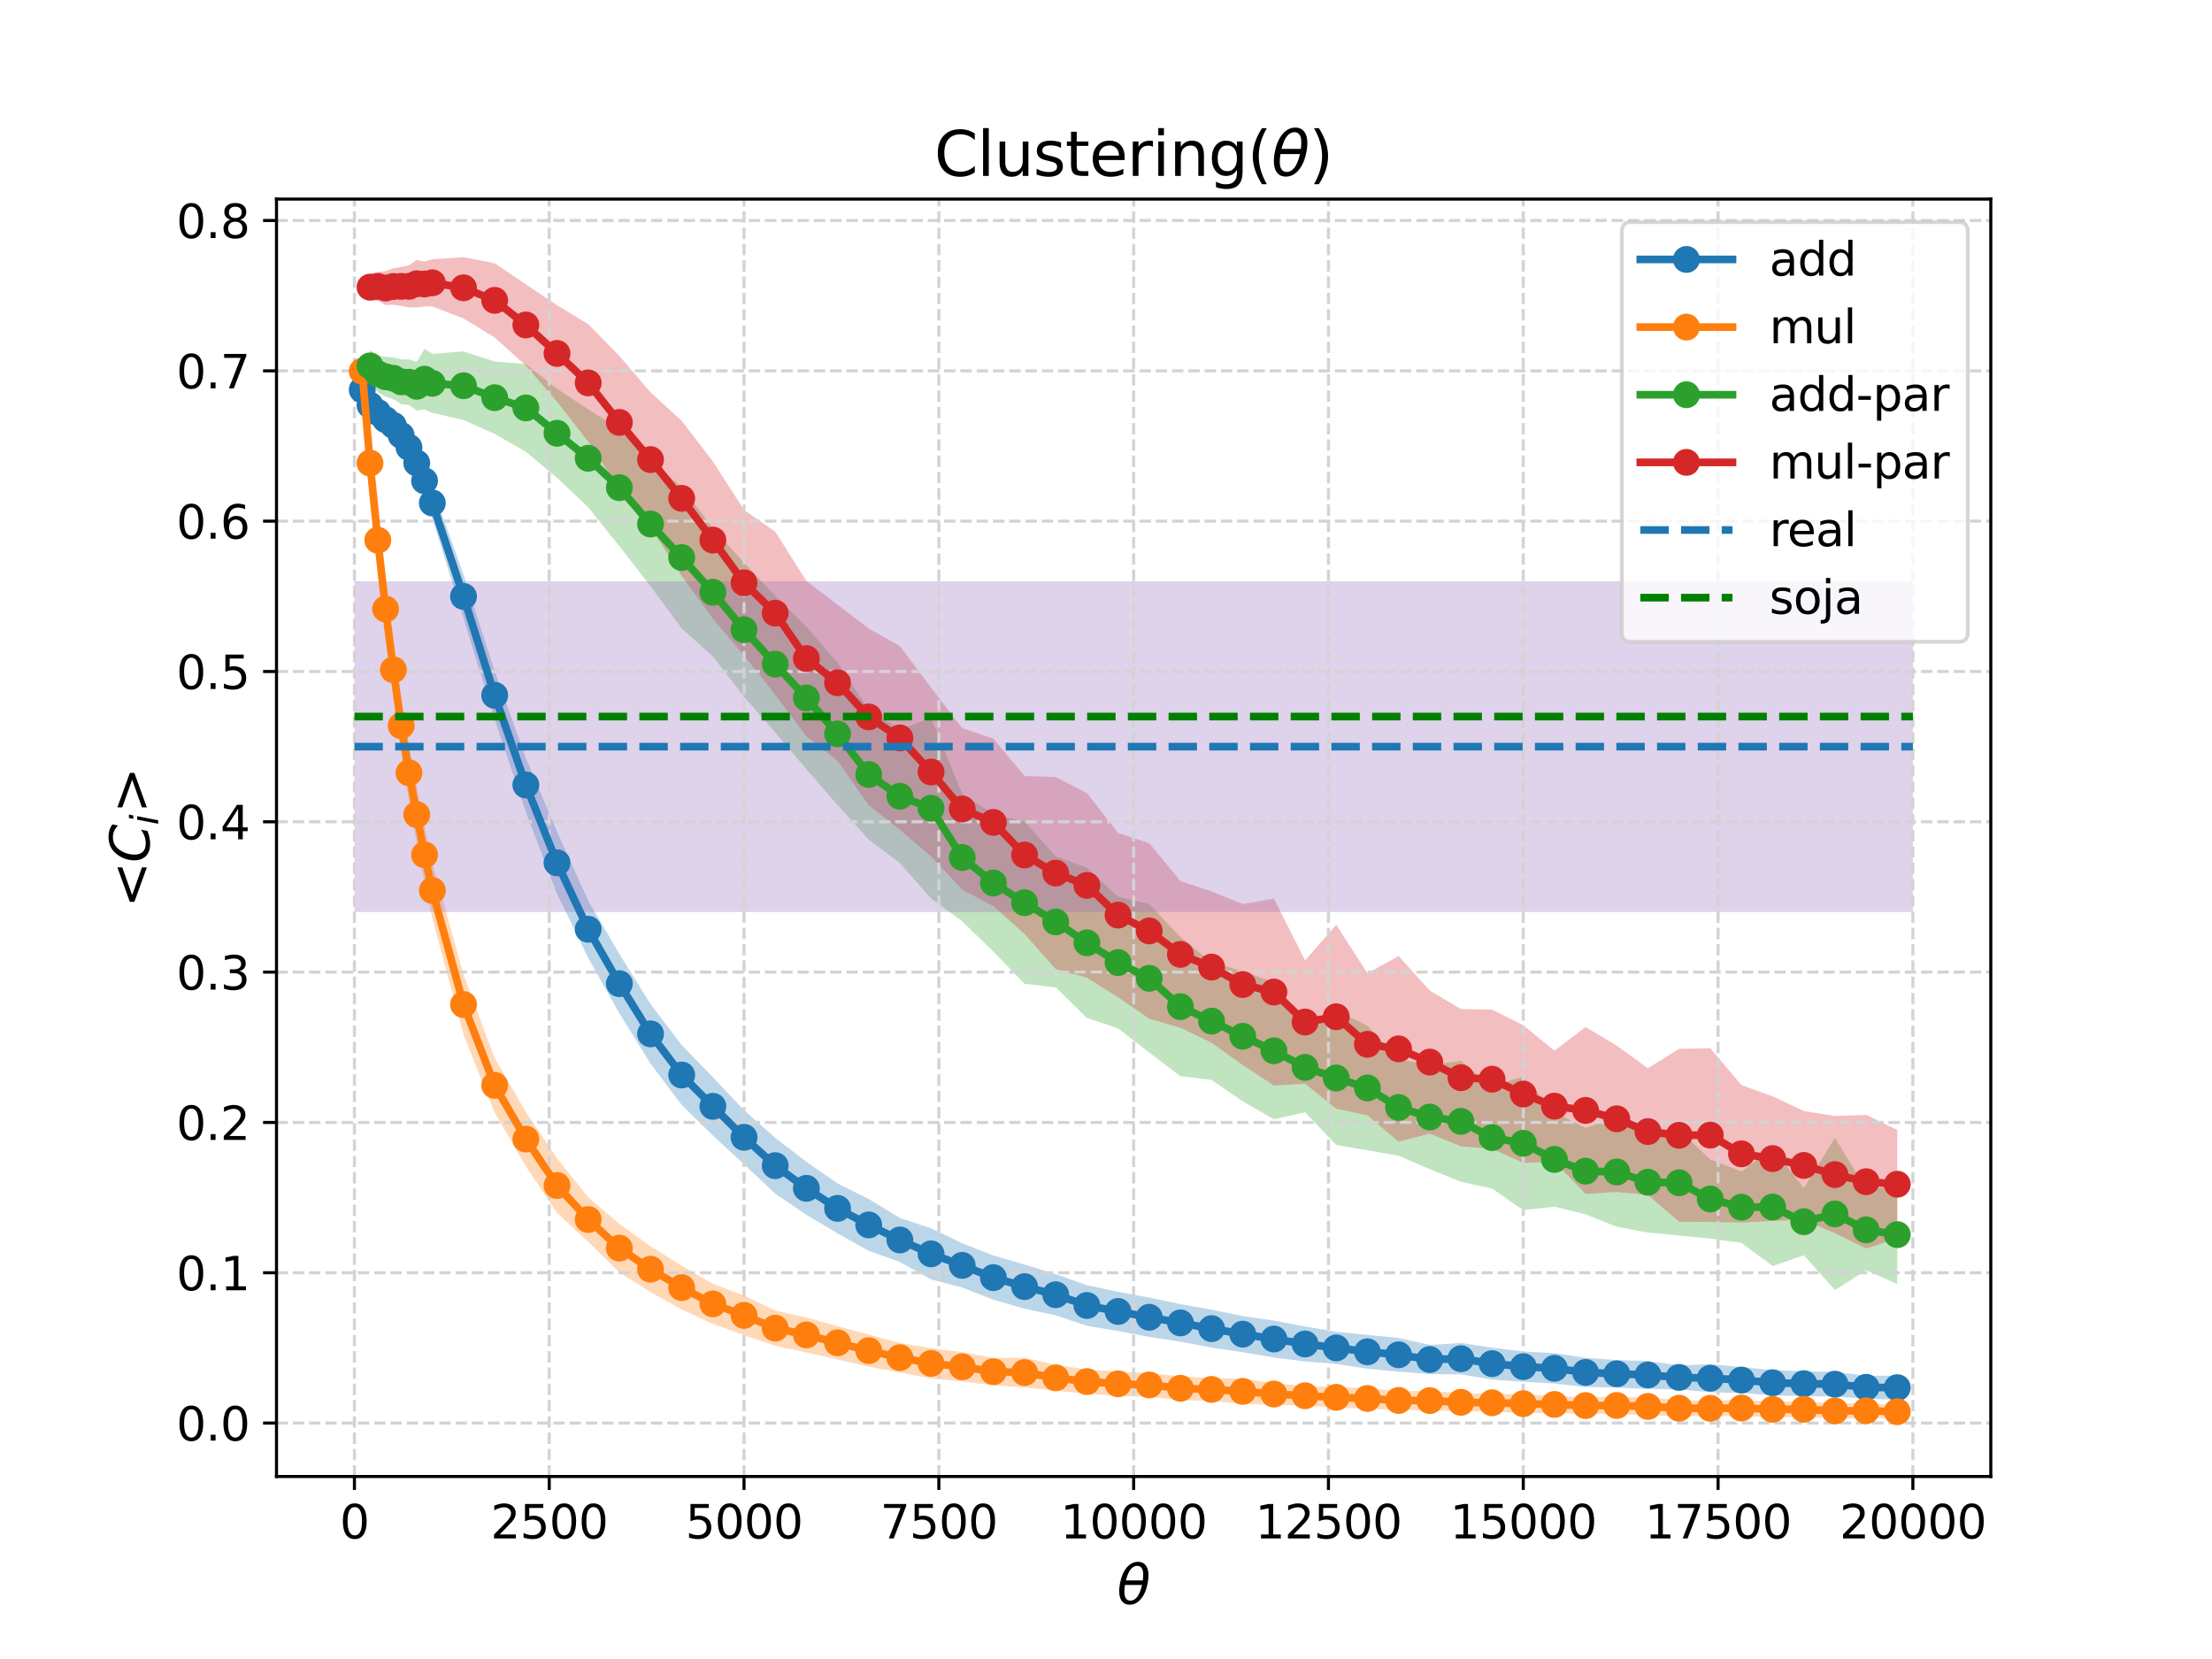 <?xml version="1.0" encoding="utf-8" standalone="no"?>
<!DOCTYPE svg PUBLIC "-//W3C//DTD SVG 1.1//EN"
  "http://www.w3.org/Graphics/SVG/1.1/DTD/svg11.dtd">
<svg xmlns:xlink="http://www.w3.org/1999/xlink" width="576pt" height="432pt" viewBox="0 0 576 432" xmlns="http://www.w3.org/2000/svg" version="1.1">
 <defs>
  <style type="text/css">*{stroke-linejoin: round; stroke-linecap: butt}</style>
 </defs>
 <g id="figure_1">
  <g id="patch_1">
   <path d="M 0 432 
L 576 432 
L 576 0 
L 0 0 
z
" style="fill: #ffffff"/>
  </g>
  <g id="axes_1">
   <g id="patch_2">
    <path d="M 72 384.48 
L 518.4 384.48 
L 518.4 51.84 
L 72 51.84 
z
" style="fill: #ffffff"/>
   </g>
   <g id="PolyCollection_1">
    <path d="M 94.32 100.286 
L 94.32 102.733 
L 96.349 106.936 
L 98.378 108.901 
L 100.407 111.068 
L 102.436 113.137 
L 104.465 115.844 
L 106.495 119.301 
L 108.524 123.941 
L 110.553 128.928 
L 112.582 134.989 
L 120.698 160.986 
L 128.815 187.33 
L 136.931 211.452 
L 145.047 232.775 
L 153.164 249.439 
L 161.28 263.875 
L 169.396 276.985 
L 177.513 287.721 
L 185.629 295.689 
L 193.745 303.177 
L 201.862 310.812 
L 209.978 316.337 
L 218.095 321.174 
L 226.211 325.711 
L 234.327 328.607 
L 242.444 333.153 
L 250.56 335.266 
L 258.676 338.452 
L 266.793 340.789 
L 274.909 342.511 
L 283.025 345.239 
L 291.142 346.607 
L 299.258 348.137 
L 307.375 349.371 
L 315.491 350.924 
L 323.607 352.101 
L 331.724 353.497 
L 339.84 354.52 
L 347.956 355.174 
L 356.073 356.402 
L 364.189 357.185 
L 372.305 357.816 
L 380.422 357.897 
L 388.538 359.241 
L 396.655 359.811 
L 404.771 360.268 
L 412.887 361.178 
L 421.004 361.306 
L 429.12 361.674 
L 437.236 361.798 
L 445.353 362.529 
L 453.469 362.734 
L 461.585 363.357 
L 469.702 363.534 
L 477.818 363.656 
L 485.935 364.247 
L 494.051 364.479 
L 494.051 358.212 
L 494.051 358.212 
L 485.935 358.252 
L 477.818 357.216 
L 469.702 357.07 
L 461.585 356.767 
L 453.469 355.99 
L 445.353 355.227 
L 437.236 355.557 
L 429.12 354.4 
L 421.004 354.163 
L 412.887 353.58 
L 404.771 352.344 
L 396.655 351.923 
L 388.538 350.927 
L 380.422 349.715 
L 372.305 350.221 
L 364.189 348.396 
L 356.073 347.608 
L 347.956 346.804 
L 339.84 345.418 
L 331.724 343.87 
L 323.607 342.721 
L 315.491 341.025 
L 307.375 339.59 
L 299.258 337.89 
L 291.142 336.398 
L 283.025 334.656 
L 274.909 331.788 
L 266.793 329.276 
L 258.676 326.928 
L 250.56 323.741 
L 242.444 319.842 
L 234.327 317.16 
L 226.211 312.218 
L 218.095 308.146 
L 209.978 302.532 
L 201.862 296.264 
L 193.745 289.129 
L 185.629 280.485 
L 177.513 272.143 
L 169.396 261.448 
L 161.28 248.415 
L 153.164 234.522 
L 145.047 216.562 
L 136.931 197.36 
L 128.815 174.78 
L 120.698 149.63 
L 112.582 126.957 
L 110.553 121.471 
L 108.524 117.189 
L 106.495 113.685 
L 104.465 110.906 
L 102.436 108.413 
L 100.407 107.483 
L 98.378 105.89 
L 96.349 104.086 
L 94.32 100.286 
z
" clip-path="url(#p74a6f62c7f)" style="fill: #1f77b4; fill-opacity: 0.3"/>
   </g>
   <g id="PolyCollection_2">
    <path d="M 94.32 93.573 
L 94.32 99.773 
L 96.349 125.162 
L 98.378 146.045 
L 100.407 164.502 
L 102.436 180.812 
L 104.465 196.013 
L 106.495 208.741 
L 108.524 219.481 
L 110.553 229.943 
L 112.582 239.156 
L 120.698 269.417 
L 128.815 289.731 
L 136.931 303.711 
L 145.047 315.836 
L 153.164 323.386 
L 161.28 331.342 
L 169.396 336.465 
L 177.513 340.978 
L 185.629 344.75 
L 193.745 347.687 
L 201.862 350.461 
L 209.978 352.168 
L 218.095 354.011 
L 226.211 355.875 
L 234.327 357.401 
L 242.444 358.963 
L 250.56 359.735 
L 258.676 360.723 
L 266.793 361.305 
L 274.909 362.157 
L 283.025 362.919 
L 291.142 363.501 
L 299.258 363.735 
L 307.375 364.583 
L 315.491 364.797 
L 323.607 365.579 
L 331.724 365.825 
L 339.84 366.001 
L 347.956 366.537 
L 356.073 366.843 
L 364.189 367.116 
L 372.305 367.231 
L 380.422 367.519 
L 388.538 367.593 
L 396.655 367.949 
L 404.771 367.943 
L 412.887 368.145 
L 421.004 368.272 
L 429.12 368.544 
L 437.236 368.844 
L 445.353 368.711 
L 453.469 368.808 
L 461.585 369.001 
L 469.702 369.082 
L 477.818 369.36 
L 485.935 369.302 
L 494.051 369.274 
L 494.051 365.932 
L 494.051 365.932 
L 485.935 365.417 
L 477.818 365.456 
L 469.702 364.854 
L 461.585 365.001 
L 453.469 364.498 
L 445.353 364.729 
L 437.236 364.559 
L 429.12 363.921 
L 421.004 363.696 
L 412.887 363.87 
L 404.771 363.488 
L 396.655 363.067 
L 388.538 362.957 
L 380.422 362.816 
L 372.305 362.189 
L 364.189 362.232 
L 356.073 361.469 
L 347.956 361.192 
L 339.84 360.89 
L 331.724 360.183 
L 323.607 359.052 
L 315.491 358.822 
L 307.375 358.435 
L 299.258 357.536 
L 291.142 357.184 
L 283.025 356.611 
L 274.909 355.412 
L 266.793 353.528 
L 258.676 353.637 
L 250.56 352.082 
L 242.444 351.089 
L 234.327 349.669 
L 226.211 347.523 
L 218.095 345.308 
L 209.978 343.079 
L 201.862 341.231 
L 193.745 337.348 
L 185.629 334.308 
L 177.513 329.595 
L 169.396 324.532 
L 161.28 318.689 
L 153.164 311.743 
L 145.047 301.586 
L 136.931 289.528 
L 128.815 275.528 
L 120.698 253.743 
L 112.582 224.61 
L 110.553 215.256 
L 108.524 204.779 
L 106.495 193.711 
L 104.465 181.93 
L 102.436 168.012 
L 100.407 152.661 
L 98.378 135.286 
L 96.349 115.983 
L 94.32 93.573 
z
" clip-path="url(#p74a6f62c7f)" style="fill: #ff7f0e; fill-opacity: 0.3"/>
   </g>
   <g id="PolyCollection_3">
    <path d="M 96.349 91.146 
L 96.349 99.411 
L 98.378 102.129 
L 100.407 103.302 
L 102.436 103.932 
L 104.465 105.231 
L 106.495 105.467 
L 108.524 106.918 
L 110.553 106.622 
L 112.582 107.511 
L 120.698 109.373 
L 128.815 112.982 
L 136.931 117.627 
L 145.047 124.408 
L 153.164 132.104 
L 161.28 142.225 
L 169.396 152.655 
L 177.513 163.615 
L 185.629 170.926 
L 193.745 181.418 
L 201.862 190.707 
L 209.978 200.272 
L 218.095 209.633 
L 226.211 218.608 
L 234.327 224.728 
L 242.444 233.958 
L 250.56 239.926 
L 258.676 247.804 
L 266.793 256.18 
L 274.909 257.111 
L 283.025 265.06 
L 291.142 267.799 
L 299.258 274.083 
L 307.375 280.22 
L 315.491 281.205 
L 323.607 286.775 
L 331.724 291.451 
L 339.84 289.647 
L 347.956 298.166 
L 356.073 299.529 
L 364.189 300.946 
L 372.305 304.446 
L 380.422 307.731 
L 388.538 309.506 
L 396.655 315.115 
L 404.771 314.207 
L 412.887 316.206 
L 421.004 319.454 
L 429.12 320.947 
L 437.236 321.744 
L 445.353 322.514 
L 453.469 323.647 
L 461.585 329.661 
L 469.702 326.859 
L 477.818 335.903 
L 485.935 330.759 
L 494.051 334.366 
L 494.051 308.634 
L 494.051 308.634 
L 485.935 309.75 
L 477.818 296.296 
L 469.702 309.394 
L 461.585 298.956 
L 453.469 305.058 
L 445.353 301.919 
L 437.236 294.239 
L 429.12 294.741 
L 421.004 290.906 
L 412.887 293.73 
L 404.771 289.624 
L 396.655 280.296 
L 388.538 282.956 
L 380.422 276.279 
L 372.305 277.299 
L 364.189 275.826 
L 356.073 267.077 
L 347.956 263.248 
L 339.84 266.244 
L 331.724 255.788 
L 323.607 252.915 
L 315.491 250.581 
L 307.375 244.023 
L 299.258 235.413 
L 291.142 233.512 
L 283.025 225.952 
L 274.909 223.019 
L 266.793 213.925 
L 258.676 212.037 
L 250.56 206.661 
L 242.444 186.954 
L 234.327 189.957 
L 226.211 184.759 
L 218.095 172.566 
L 209.978 163.195 
L 201.862 155.161 
L 193.745 146.527 
L 185.629 137.509 
L 177.513 126.752 
L 169.396 120.242 
L 161.28 111.754 
L 153.164 106.574 
L 145.047 101.233 
L 136.931 94.816 
L 128.815 94.127 
L 120.698 91.514 
L 112.582 92.127 
L 110.553 90.858 
L 108.524 94.257 
L 106.495 93.585 
L 104.465 93.606 
L 102.436 93.078 
L 100.407 92.915 
L 98.378 92.543 
L 96.349 91.146 
z
" clip-path="url(#p74a6f62c7f)" style="fill: #2ca02c; fill-opacity: 0.3"/>
   </g>
   <g id="PolyCollection_4">
    <path d="M 96.349 71.273 
L 96.349 78.287 
L 98.378 78.327 
L 100.407 79.43 
L 102.436 79.348 
L 104.465 79.64 
L 106.495 80.063 
L 108.524 80.064 
L 110.553 79.808 
L 112.582 79.789 
L 120.698 82.929 
L 128.815 87.875 
L 136.931 95.192 
L 145.047 104.604 
L 153.164 114.994 
L 161.28 127.312 
L 169.396 137.188 
L 177.513 149.965 
L 185.629 161.112 
L 193.745 170.726 
L 201.862 180.9 
L 209.978 191.711 
L 218.095 198.111 
L 226.211 209.71 
L 234.327 216.084 
L 242.444 223.025 
L 250.56 231.698 
L 258.676 235.956 
L 266.793 243.205 
L 274.909 252.368 
L 283.025 254.603 
L 291.142 259.675 
L 299.258 265.258 
L 307.375 267.61 
L 315.491 271.532 
L 323.607 277.327 
L 331.724 282.669 
L 339.84 282.173 
L 347.956 288.718 
L 356.073 290.433 
L 364.189 297.289 
L 372.305 295.201 
L 380.422 298.504 
L 388.538 299.142 
L 396.655 302.811 
L 404.771 302.476 
L 412.887 310.879 
L 421.004 310.383 
L 429.12 311.163 
L 437.236 318.141 
L 445.353 318.208 
L 453.469 318.361 
L 461.585 317.91 
L 469.702 317.658 
L 477.818 321.129 
L 485.935 325.116 
L 494.051 322.505 
L 494.051 294.24 
L 494.051 294.24 
L 485.935 290.312 
L 477.818 290.598 
L 469.702 289.308 
L 461.585 285.479 
L 453.469 282.552 
L 445.353 272.957 
L 437.236 273.122 
L 429.12 278.158 
L 421.004 272.297 
L 412.887 267.427 
L 404.771 273.6 
L 396.655 266.972 
L 388.538 262.904 
L 380.422 262.762 
L 372.305 257.936 
L 364.189 248.962 
L 356.073 253.444 
L 347.956 240.8 
L 339.84 250.093 
L 331.724 233.987 
L 323.607 235.41 
L 315.491 232.117 
L 307.375 229.426 
L 299.258 219.556 
L 291.142 216.897 
L 283.025 206.517 
L 274.909 202.336 
L 266.793 202.072 
L 258.676 192.337 
L 250.56 189.621 
L 242.444 179.025 
L 234.327 168.223 
L 226.211 163.651 
L 218.095 157.47 
L 209.978 151.273 
L 201.862 138.435 
L 193.745 132.786 
L 185.629 120.158 
L 177.513 109.581 
L 169.396 102.17 
L 161.28 92.676 
L 153.164 84.403 
L 145.047 79.47 
L 136.931 74.044 
L 128.815 68.551 
L 120.698 66.96 
L 112.582 67.501 
L 110.553 68.112 
L 108.524 67.701 
L 106.495 69.067 
L 104.465 69.508 
L 102.436 69.865 
L 100.407 70.559 
L 98.378 70.841 
L 96.349 71.273 
z
" clip-path="url(#p74a6f62c7f)" style="fill: #d62728; fill-opacity: 0.3"/>
   </g>
   <g id="PolyCollection_5">
    <path d="M 92.291 151.365 
L 92.291 237.48 
L 498.109 237.48 
L 498.109 151.365 
L 498.109 151.365 
L 92.291 151.365 
z
" clip-path="url(#p74a6f62c7f)" style="fill: #9467bd; fill-opacity: 0.3"/>
   </g>
   <g id="matplotlib.axis_1">
    <g id="xtick_1">
     <g id="line2d_1">
      <path d="M 92.291 384.48 
L 92.291 51.84 
" clip-path="url(#p74a6f62c7f)" style="fill: none; stroke-dasharray: 2.96,1.28; stroke-dashoffset: 0; stroke: #d3d3d3; stroke-width: 0.8"/>
     </g>
     <g id="line2d_2">
      <defs>
       <path id="m618e242f6d" d="M 0 0 
L 0 3.5 
" style="stroke: #000000; stroke-width: 0.8"/>
      </defs>
      <g>
       <use xlink:href="#m618e242f6d" x="92.291" y="384.48" style="stroke: #000000; stroke-width: 0.8"/>
      </g>
     </g>
     <g id="text_1">
      <!-- 0 -->
      <g transform="translate(88.473 400.598) scale(0.12 -0.12)">
       <defs>
        <path id="DejaVuSans-30" d="M 2034 4250 
Q 1547 4250 1301 3770 
Q 1056 3291 1056 2328 
Q 1056 1369 1301 889 
Q 1547 409 2034 409 
Q 2525 409 2770 889 
Q 3016 1369 3016 2328 
Q 3016 3291 2770 3770 
Q 2525 4250 2034 4250 
z
M 2034 4750 
Q 2819 4750 3233 4129 
Q 3647 3509 3647 2328 
Q 3647 1150 3233 529 
Q 2819 -91 2034 -91 
Q 1250 -91 836 529 
Q 422 1150 422 2328 
Q 422 3509 836 4129 
Q 1250 4750 2034 4750 
z
" transform="scale(0.016)"/>
       </defs>
       <use xlink:href="#DejaVuSans-30"/>
      </g>
     </g>
    </g>
    <g id="xtick_2">
     <g id="line2d_3">
      <path d="M 143.018 384.48 
L 143.018 51.84 
" clip-path="url(#p74a6f62c7f)" style="fill: none; stroke-dasharray: 2.96,1.28; stroke-dashoffset: 0; stroke: #d3d3d3; stroke-width: 0.8"/>
     </g>
     <g id="line2d_4">
      <g>
       <use xlink:href="#m618e242f6d" x="143.018" y="384.48" style="stroke: #000000; stroke-width: 0.8"/>
      </g>
     </g>
     <g id="text_2">
      <!-- 2500 -->
      <g transform="translate(127.748 400.598) scale(0.12 -0.12)">
       <defs>
        <path id="DejaVuSans-32" d="M 1228 531 
L 3431 531 
L 3431 0 
L 469 0 
L 469 531 
Q 828 903 1448 1529 
Q 2069 2156 2228 2338 
Q 2531 2678 2651 2914 
Q 2772 3150 2772 3378 
Q 2772 3750 2511 3984 
Q 2250 4219 1831 4219 
Q 1534 4219 1204 4116 
Q 875 4013 500 3803 
L 500 4441 
Q 881 4594 1212 4672 
Q 1544 4750 1819 4750 
Q 2544 4750 2975 4387 
Q 3406 4025 3406 3419 
Q 3406 3131 3298 2873 
Q 3191 2616 2906 2266 
Q 2828 2175 2409 1742 
Q 1991 1309 1228 531 
z
" transform="scale(0.016)"/>
        <path id="DejaVuSans-35" d="M 691 4666 
L 3169 4666 
L 3169 4134 
L 1269 4134 
L 1269 2991 
Q 1406 3038 1543 3061 
Q 1681 3084 1819 3084 
Q 2600 3084 3056 2656 
Q 3513 2228 3513 1497 
Q 3513 744 3044 326 
Q 2575 -91 1722 -91 
Q 1428 -91 1123 -41 
Q 819 9 494 109 
L 494 744 
Q 775 591 1075 516 
Q 1375 441 1709 441 
Q 2250 441 2565 725 
Q 2881 1009 2881 1497 
Q 2881 1984 2565 2268 
Q 2250 2553 1709 2553 
Q 1456 2553 1204 2497 
Q 953 2441 691 2322 
L 691 4666 
z
" transform="scale(0.016)"/>
       </defs>
       <use xlink:href="#DejaVuSans-32"/>
       <use xlink:href="#DejaVuSans-35" x="63.623"/>
       <use xlink:href="#DejaVuSans-30" x="127.246"/>
       <use xlink:href="#DejaVuSans-30" x="190.869"/>
      </g>
     </g>
    </g>
    <g id="xtick_3">
     <g id="line2d_5">
      <path d="M 193.745 384.48 
L 193.745 51.84 
" clip-path="url(#p74a6f62c7f)" style="fill: none; stroke-dasharray: 2.96,1.28; stroke-dashoffset: 0; stroke: #d3d3d3; stroke-width: 0.8"/>
     </g>
     <g id="line2d_6">
      <g>
       <use xlink:href="#m618e242f6d" x="193.745" y="384.48" style="stroke: #000000; stroke-width: 0.8"/>
      </g>
     </g>
     <g id="text_3">
      <!-- 5000 -->
      <g transform="translate(178.475 400.598) scale(0.12 -0.12)">
       <use xlink:href="#DejaVuSans-35"/>
       <use xlink:href="#DejaVuSans-30" x="63.623"/>
       <use xlink:href="#DejaVuSans-30" x="127.246"/>
       <use xlink:href="#DejaVuSans-30" x="190.869"/>
      </g>
     </g>
    </g>
    <g id="xtick_4">
     <g id="line2d_7">
      <path d="M 244.473 384.48 
L 244.473 51.84 
" clip-path="url(#p74a6f62c7f)" style="fill: none; stroke-dasharray: 2.96,1.28; stroke-dashoffset: 0; stroke: #d3d3d3; stroke-width: 0.8"/>
     </g>
     <g id="line2d_8">
      <g>
       <use xlink:href="#m618e242f6d" x="244.473" y="384.48" style="stroke: #000000; stroke-width: 0.8"/>
      </g>
     </g>
     <g id="text_4">
      <!-- 7500 -->
      <g transform="translate(229.203 400.598) scale(0.12 -0.12)">
       <defs>
        <path id="DejaVuSans-37" d="M 525 4666 
L 3525 4666 
L 3525 4397 
L 1831 0 
L 1172 0 
L 2766 4134 
L 525 4134 
L 525 4666 
z
" transform="scale(0.016)"/>
       </defs>
       <use xlink:href="#DejaVuSans-37"/>
       <use xlink:href="#DejaVuSans-35" x="63.623"/>
       <use xlink:href="#DejaVuSans-30" x="127.246"/>
       <use xlink:href="#DejaVuSans-30" x="190.869"/>
      </g>
     </g>
    </g>
    <g id="xtick_5">
     <g id="line2d_9">
      <path d="M 295.2 384.48 
L 295.2 51.84 
" clip-path="url(#p74a6f62c7f)" style="fill: none; stroke-dasharray: 2.96,1.28; stroke-dashoffset: 0; stroke: #d3d3d3; stroke-width: 0.8"/>
     </g>
     <g id="line2d_10">
      <g>
       <use xlink:href="#m618e242f6d" x="295.2" y="384.48" style="stroke: #000000; stroke-width: 0.8"/>
      </g>
     </g>
     <g id="text_5">
      <!-- 10000 -->
      <g transform="translate(276.113 400.598) scale(0.12 -0.12)">
       <defs>
        <path id="DejaVuSans-31" d="M 794 531 
L 1825 531 
L 1825 4091 
L 703 3866 
L 703 4441 
L 1819 4666 
L 2450 4666 
L 2450 531 
L 3481 531 
L 3481 0 
L 794 0 
L 794 531 
z
" transform="scale(0.016)"/>
       </defs>
       <use xlink:href="#DejaVuSans-31"/>
       <use xlink:href="#DejaVuSans-30" x="63.623"/>
       <use xlink:href="#DejaVuSans-30" x="127.246"/>
       <use xlink:href="#DejaVuSans-30" x="190.869"/>
       <use xlink:href="#DejaVuSans-30" x="254.492"/>
      </g>
     </g>
    </g>
    <g id="xtick_6">
     <g id="line2d_11">
      <path d="M 345.927 384.48 
L 345.927 51.84 
" clip-path="url(#p74a6f62c7f)" style="fill: none; stroke-dasharray: 2.96,1.28; stroke-dashoffset: 0; stroke: #d3d3d3; stroke-width: 0.8"/>
     </g>
     <g id="line2d_12">
      <g>
       <use xlink:href="#m618e242f6d" x="345.927" y="384.48" style="stroke: #000000; stroke-width: 0.8"/>
      </g>
     </g>
     <g id="text_6">
      <!-- 12500 -->
      <g transform="translate(326.84 400.598) scale(0.12 -0.12)">
       <use xlink:href="#DejaVuSans-31"/>
       <use xlink:href="#DejaVuSans-32" x="63.623"/>
       <use xlink:href="#DejaVuSans-35" x="127.246"/>
       <use xlink:href="#DejaVuSans-30" x="190.869"/>
       <use xlink:href="#DejaVuSans-30" x="254.492"/>
      </g>
     </g>
    </g>
    <g id="xtick_7">
     <g id="line2d_13">
      <path d="M 396.655 384.48 
L 396.655 51.84 
" clip-path="url(#p74a6f62c7f)" style="fill: none; stroke-dasharray: 2.96,1.28; stroke-dashoffset: 0; stroke: #d3d3d3; stroke-width: 0.8"/>
     </g>
     <g id="line2d_14">
      <g>
       <use xlink:href="#m618e242f6d" x="396.655" y="384.48" style="stroke: #000000; stroke-width: 0.8"/>
      </g>
     </g>
     <g id="text_7">
      <!-- 15000 -->
      <g transform="translate(377.567 400.598) scale(0.12 -0.12)">
       <use xlink:href="#DejaVuSans-31"/>
       <use xlink:href="#DejaVuSans-35" x="63.623"/>
       <use xlink:href="#DejaVuSans-30" x="127.246"/>
       <use xlink:href="#DejaVuSans-30" x="190.869"/>
       <use xlink:href="#DejaVuSans-30" x="254.492"/>
      </g>
     </g>
    </g>
    <g id="xtick_8">
     <g id="line2d_15">
      <path d="M 447.382 384.48 
L 447.382 51.84 
" clip-path="url(#p74a6f62c7f)" style="fill: none; stroke-dasharray: 2.96,1.28; stroke-dashoffset: 0; stroke: #d3d3d3; stroke-width: 0.8"/>
     </g>
     <g id="line2d_16">
      <g>
       <use xlink:href="#m618e242f6d" x="447.382" y="384.48" style="stroke: #000000; stroke-width: 0.8"/>
      </g>
     </g>
     <g id="text_8">
      <!-- 17500 -->
      <g transform="translate(428.294 400.598) scale(0.12 -0.12)">
       <use xlink:href="#DejaVuSans-31"/>
       <use xlink:href="#DejaVuSans-37" x="63.623"/>
       <use xlink:href="#DejaVuSans-35" x="127.246"/>
       <use xlink:href="#DejaVuSans-30" x="190.869"/>
       <use xlink:href="#DejaVuSans-30" x="254.492"/>
      </g>
     </g>
    </g>
    <g id="xtick_9">
     <g id="line2d_17">
      <path d="M 498.109 384.48 
L 498.109 51.84 
" clip-path="url(#p74a6f62c7f)" style="fill: none; stroke-dasharray: 2.96,1.28; stroke-dashoffset: 0; stroke: #d3d3d3; stroke-width: 0.8"/>
     </g>
     <g id="line2d_18">
      <g>
       <use xlink:href="#m618e242f6d" x="498.109" y="384.48" style="stroke: #000000; stroke-width: 0.8"/>
      </g>
     </g>
     <g id="text_9">
      <!-- 20000 -->
      <g transform="translate(479.022 400.598) scale(0.12 -0.12)">
       <use xlink:href="#DejaVuSans-32"/>
       <use xlink:href="#DejaVuSans-30" x="63.623"/>
       <use xlink:href="#DejaVuSans-30" x="127.246"/>
       <use xlink:href="#DejaVuSans-30" x="190.869"/>
       <use xlink:href="#DejaVuSans-30" x="254.492"/>
      </g>
     </g>
    </g>
    <g id="text_10">
     <!-- $\theta$ -->
     <g transform="translate(290.86 417.732) scale(0.14 -0.14)">
      <defs>
       <path id="DejaVuSans-Oblique-3b8" d="M 2913 2219 
L 925 2219 
Q 791 1284 928 888 
Q 1100 400 1566 400 
Q 2034 400 2391 891 
Q 2703 1322 2913 2219 
z
M 3009 2750 
Q 3094 3638 2984 3950 
Q 2813 4444 2353 4444 
Q 1875 4444 1525 3956 
Q 1250 3563 1034 2750 
L 3009 2750 
z
M 2444 4913 
Q 3194 4913 3494 4250 
Q 3794 3591 3566 2422 
Q 3341 1256 2781 594 
Q 2225 -72 1475 -72 
Q 722 -72 425 594 
Q 128 1256 353 2422 
Q 581 3591 1134 4250 
Q 1691 4913 2444 4913 
z
" transform="scale(0.016)"/>
      </defs>
      <use xlink:href="#DejaVuSans-Oblique-3b8" transform="translate(0 0.234)"/>
     </g>
    </g>
   </g>
   <g id="matplotlib.axis_2">
    <g id="ytick_1">
     <g id="line2d_19">
      <path d="M 72 370.566 
L 518.4 370.566 
" clip-path="url(#p74a6f62c7f)" style="fill: none; stroke-dasharray: 2.96,1.28; stroke-dashoffset: 0; stroke: #d3d3d3; stroke-width: 0.8"/>
     </g>
     <g id="line2d_20">
      <defs>
       <path id="mb8825591e2" d="M 0 0 
L -3.5 0 
" style="stroke: #000000; stroke-width: 0.8"/>
      </defs>
      <g>
       <use xlink:href="#mb8825591e2" x="72" y="370.566" style="stroke: #000000; stroke-width: 0.8"/>
      </g>
     </g>
     <g id="text_11">
      <!-- 0.0 -->
      <g transform="translate(45.916 375.125) scale(0.12 -0.12)">
       <defs>
        <path id="DejaVuSans-2e" d="M 684 794 
L 1344 794 
L 1344 0 
L 684 0 
L 684 794 
z
" transform="scale(0.016)"/>
       </defs>
       <use xlink:href="#DejaVuSans-30"/>
       <use xlink:href="#DejaVuSans-2e" x="63.623"/>
       <use xlink:href="#DejaVuSans-30" x="95.41"/>
      </g>
     </g>
    </g>
    <g id="ytick_2">
     <g id="line2d_21">
      <path d="M 72 331.423 
L 518.4 331.423 
" clip-path="url(#p74a6f62c7f)" style="fill: none; stroke-dasharray: 2.96,1.28; stroke-dashoffset: 0; stroke: #d3d3d3; stroke-width: 0.8"/>
     </g>
     <g id="line2d_22">
      <g>
       <use xlink:href="#mb8825591e2" x="72" y="331.423" style="stroke: #000000; stroke-width: 0.8"/>
      </g>
     </g>
     <g id="text_12">
      <!-- 0.1 -->
      <g transform="translate(45.916 335.982) scale(0.12 -0.12)">
       <use xlink:href="#DejaVuSans-30"/>
       <use xlink:href="#DejaVuSans-2e" x="63.623"/>
       <use xlink:href="#DejaVuSans-31" x="95.41"/>
      </g>
     </g>
    </g>
    <g id="ytick_3">
     <g id="line2d_23">
      <path d="M 72 292.28 
L 518.4 292.28 
" clip-path="url(#p74a6f62c7f)" style="fill: none; stroke-dasharray: 2.96,1.28; stroke-dashoffset: 0; stroke: #d3d3d3; stroke-width: 0.8"/>
     </g>
     <g id="line2d_24">
      <g>
       <use xlink:href="#mb8825591e2" x="72" y="292.28" style="stroke: #000000; stroke-width: 0.8"/>
      </g>
     </g>
     <g id="text_13">
      <!-- 0.2 -->
      <g transform="translate(45.916 296.839) scale(0.12 -0.12)">
       <use xlink:href="#DejaVuSans-30"/>
       <use xlink:href="#DejaVuSans-2e" x="63.623"/>
       <use xlink:href="#DejaVuSans-32" x="95.41"/>
      </g>
     </g>
    </g>
    <g id="ytick_4">
     <g id="line2d_25">
      <path d="M 72 253.137 
L 518.4 253.137 
" clip-path="url(#p74a6f62c7f)" style="fill: none; stroke-dasharray: 2.96,1.28; stroke-dashoffset: 0; stroke: #d3d3d3; stroke-width: 0.8"/>
     </g>
     <g id="line2d_26">
      <g>
       <use xlink:href="#mb8825591e2" x="72" y="253.137" style="stroke: #000000; stroke-width: 0.8"/>
      </g>
     </g>
     <g id="text_14">
      <!-- 0.3 -->
      <g transform="translate(45.916 257.696) scale(0.12 -0.12)">
       <defs>
        <path id="DejaVuSans-33" d="M 2597 2516 
Q 3050 2419 3304 2112 
Q 3559 1806 3559 1356 
Q 3559 666 3084 287 
Q 2609 -91 1734 -91 
Q 1441 -91 1130 -33 
Q 819 25 488 141 
L 488 750 
Q 750 597 1062 519 
Q 1375 441 1716 441 
Q 2309 441 2620 675 
Q 2931 909 2931 1356 
Q 2931 1769 2642 2001 
Q 2353 2234 1838 2234 
L 1294 2234 
L 1294 2753 
L 1863 2753 
Q 2328 2753 2575 2939 
Q 2822 3125 2822 3475 
Q 2822 3834 2567 4026 
Q 2313 4219 1838 4219 
Q 1578 4219 1281 4162 
Q 984 4106 628 3988 
L 628 4550 
Q 988 4650 1302 4700 
Q 1616 4750 1894 4750 
Q 2613 4750 3031 4423 
Q 3450 4097 3450 3541 
Q 3450 3153 3228 2886 
Q 3006 2619 2597 2516 
z
" transform="scale(0.016)"/>
       </defs>
       <use xlink:href="#DejaVuSans-30"/>
       <use xlink:href="#DejaVuSans-2e" x="63.623"/>
       <use xlink:href="#DejaVuSans-33" x="95.41"/>
      </g>
     </g>
    </g>
    <g id="ytick_5">
     <g id="line2d_27">
      <path d="M 72 213.994 
L 518.4 213.994 
" clip-path="url(#p74a6f62c7f)" style="fill: none; stroke-dasharray: 2.96,1.28; stroke-dashoffset: 0; stroke: #d3d3d3; stroke-width: 0.8"/>
     </g>
     <g id="line2d_28">
      <g>
       <use xlink:href="#mb8825591e2" x="72" y="213.994" style="stroke: #000000; stroke-width: 0.8"/>
      </g>
     </g>
     <g id="text_15">
      <!-- 0.4 -->
      <g transform="translate(45.916 218.553) scale(0.12 -0.12)">
       <defs>
        <path id="DejaVuSans-34" d="M 2419 4116 
L 825 1625 
L 2419 1625 
L 2419 4116 
z
M 2253 4666 
L 3047 4666 
L 3047 1625 
L 3713 1625 
L 3713 1100 
L 3047 1100 
L 3047 0 
L 2419 0 
L 2419 1100 
L 313 1100 
L 313 1709 
L 2253 4666 
z
" transform="scale(0.016)"/>
       </defs>
       <use xlink:href="#DejaVuSans-30"/>
       <use xlink:href="#DejaVuSans-2e" x="63.623"/>
       <use xlink:href="#DejaVuSans-34" x="95.41"/>
      </g>
     </g>
    </g>
    <g id="ytick_6">
     <g id="line2d_29">
      <path d="M 72 174.851 
L 518.4 174.851 
" clip-path="url(#p74a6f62c7f)" style="fill: none; stroke-dasharray: 2.96,1.28; stroke-dashoffset: 0; stroke: #d3d3d3; stroke-width: 0.8"/>
     </g>
     <g id="line2d_30">
      <g>
       <use xlink:href="#mb8825591e2" x="72" y="174.851" style="stroke: #000000; stroke-width: 0.8"/>
      </g>
     </g>
     <g id="text_16">
      <!-- 0.5 -->
      <g transform="translate(45.916 179.41) scale(0.12 -0.12)">
       <use xlink:href="#DejaVuSans-30"/>
       <use xlink:href="#DejaVuSans-2e" x="63.623"/>
       <use xlink:href="#DejaVuSans-35" x="95.41"/>
      </g>
     </g>
    </g>
    <g id="ytick_7">
     <g id="line2d_31">
      <path d="M 72 135.708 
L 518.4 135.708 
" clip-path="url(#p74a6f62c7f)" style="fill: none; stroke-dasharray: 2.96,1.28; stroke-dashoffset: 0; stroke: #d3d3d3; stroke-width: 0.8"/>
     </g>
     <g id="line2d_32">
      <g>
       <use xlink:href="#mb8825591e2" x="72" y="135.708" style="stroke: #000000; stroke-width: 0.8"/>
      </g>
     </g>
     <g id="text_17">
      <!-- 0.6 -->
      <g transform="translate(45.916 140.267) scale(0.12 -0.12)">
       <defs>
        <path id="DejaVuSans-36" d="M 2113 2584 
Q 1688 2584 1439 2293 
Q 1191 2003 1191 1497 
Q 1191 994 1439 701 
Q 1688 409 2113 409 
Q 2538 409 2786 701 
Q 3034 994 3034 1497 
Q 3034 2003 2786 2293 
Q 2538 2584 2113 2584 
z
M 3366 4563 
L 3366 3988 
Q 3128 4100 2886 4159 
Q 2644 4219 2406 4219 
Q 1781 4219 1451 3797 
Q 1122 3375 1075 2522 
Q 1259 2794 1537 2939 
Q 1816 3084 2150 3084 
Q 2853 3084 3261 2657 
Q 3669 2231 3669 1497 
Q 3669 778 3244 343 
Q 2819 -91 2113 -91 
Q 1303 -91 875 529 
Q 447 1150 447 2328 
Q 447 3434 972 4092 
Q 1497 4750 2381 4750 
Q 2619 4750 2861 4703 
Q 3103 4656 3366 4563 
z
" transform="scale(0.016)"/>
       </defs>
       <use xlink:href="#DejaVuSans-30"/>
       <use xlink:href="#DejaVuSans-2e" x="63.623"/>
       <use xlink:href="#DejaVuSans-36" x="95.41"/>
      </g>
     </g>
    </g>
    <g id="ytick_8">
     <g id="line2d_33">
      <path d="M 72 96.565 
L 518.4 96.565 
" clip-path="url(#p74a6f62c7f)" style="fill: none; stroke-dasharray: 2.96,1.28; stroke-dashoffset: 0; stroke: #d3d3d3; stroke-width: 0.8"/>
     </g>
     <g id="line2d_34">
      <g>
       <use xlink:href="#mb8825591e2" x="72" y="96.565" style="stroke: #000000; stroke-width: 0.8"/>
      </g>
     </g>
     <g id="text_18">
      <!-- 0.7 -->
      <g transform="translate(45.916 101.124) scale(0.12 -0.12)">
       <use xlink:href="#DejaVuSans-30"/>
       <use xlink:href="#DejaVuSans-2e" x="63.623"/>
       <use xlink:href="#DejaVuSans-37" x="95.41"/>
      </g>
     </g>
    </g>
    <g id="ytick_9">
     <g id="line2d_35">
      <path d="M 72 57.422 
L 518.4 57.422 
" clip-path="url(#p74a6f62c7f)" style="fill: none; stroke-dasharray: 2.96,1.28; stroke-dashoffset: 0; stroke: #d3d3d3; stroke-width: 0.8"/>
     </g>
     <g id="line2d_36">
      <g>
       <use xlink:href="#mb8825591e2" x="72" y="57.422" style="stroke: #000000; stroke-width: 0.8"/>
      </g>
     </g>
     <g id="text_19">
      <!-- 0.8 -->
      <g transform="translate(45.916 61.981) scale(0.12 -0.12)">
       <defs>
        <path id="DejaVuSans-38" d="M 2034 2216 
Q 1584 2216 1326 1975 
Q 1069 1734 1069 1313 
Q 1069 891 1326 650 
Q 1584 409 2034 409 
Q 2484 409 2743 651 
Q 3003 894 3003 1313 
Q 3003 1734 2745 1975 
Q 2488 2216 2034 2216 
z
M 1403 2484 
Q 997 2584 770 2862 
Q 544 3141 544 3541 
Q 544 4100 942 4425 
Q 1341 4750 2034 4750 
Q 2731 4750 3128 4425 
Q 3525 4100 3525 3541 
Q 3525 3141 3298 2862 
Q 3072 2584 2669 2484 
Q 3125 2378 3379 2068 
Q 3634 1759 3634 1313 
Q 3634 634 3220 271 
Q 2806 -91 2034 -91 
Q 1263 -91 848 271 
Q 434 634 434 1313 
Q 434 1759 690 2068 
Q 947 2378 1403 2484 
z
M 1172 3481 
Q 1172 3119 1398 2916 
Q 1625 2713 2034 2713 
Q 2441 2713 2670 2916 
Q 2900 3119 2900 3481 
Q 2900 3844 2670 4047 
Q 2441 4250 2034 4250 
Q 1625 4250 1398 4047 
Q 1172 3844 1172 3481 
z
" transform="scale(0.016)"/>
       </defs>
       <use xlink:href="#DejaVuSans-30"/>
       <use xlink:href="#DejaVuSans-2e" x="63.623"/>
       <use xlink:href="#DejaVuSans-38" x="95.41"/>
      </g>
     </g>
    </g>
    <g id="text_20">
     <!-- &lt;$C_i$&gt; -->
     <g transform="translate(39.005 236.36) rotate(-90) scale(0.14 -0.14)">
      <defs>
       <path id="DejaVuSans-3c" d="M 4684 3150 
L 1459 2003 
L 4684 863 
L 4684 294 
L 678 1747 
L 678 2266 
L 4684 3719 
L 4684 3150 
z
" transform="scale(0.016)"/>
       <path id="DejaVuSans-Oblique-43" d="M 4447 4306 
L 4319 3641 
Q 4019 3944 3683 4091 
Q 3347 4238 2956 4238 
Q 2422 4238 2017 3981 
Q 1613 3725 1319 3200 
Q 1131 2863 1032 2486 
Q 934 2109 934 1728 
Q 934 1091 1264 756 
Q 1594 422 2222 422 
Q 2656 422 3056 561 
Q 3456 700 3834 978 
L 3688 231 
Q 3316 72 2936 -9 
Q 2556 -91 2175 -91 
Q 1278 -91 773 396 
Q 269 884 269 1753 
Q 269 2309 461 2846 
Q 653 3384 1013 3828 
Q 1394 4300 1883 4525 
Q 2372 4750 3022 4750 
Q 3422 4750 3780 4639 
Q 4138 4528 4447 4306 
z
" transform="scale(0.016)"/>
       <path id="DejaVuSans-Oblique-69" d="M 1172 4863 
L 1747 4863 
L 1606 4134 
L 1031 4134 
L 1172 4863 
z
M 909 3500 
L 1484 3500 
L 800 0 
L 225 0 
L 909 3500 
z
" transform="scale(0.016)"/>
       <path id="DejaVuSans-3e" d="M 678 3150 
L 678 3719 
L 4684 2266 
L 4684 1747 
L 678 294 
L 678 863 
L 3897 2003 
L 678 3150 
z
" transform="scale(0.016)"/>
      </defs>
      <use xlink:href="#DejaVuSans-3c" transform="translate(0 0.781)"/>
      <use xlink:href="#DejaVuSans-Oblique-43" transform="translate(83.789 0.781)"/>
      <use xlink:href="#DejaVuSans-Oblique-69" transform="translate(153.613 -15.625) scale(0.7)"/>
      <use xlink:href="#DejaVuSans-3e" transform="translate(175.796 0.781)"/>
     </g>
    </g>
   </g>
   <g id="line2d_37">
    <path d="M 94.32 101.509 
L 96.349 105.511 
L 98.378 107.395 
L 100.407 109.275 
L 102.436 110.775 
L 104.465 113.375 
L 106.495 116.493 
L 108.524 120.565 
L 110.553 125.199 
L 112.582 130.973 
L 120.698 155.308 
L 128.815 181.055 
L 136.931 204.406 
L 145.047 224.668 
L 153.164 241.98 
L 161.28 256.145 
L 169.396 269.217 
L 177.513 279.932 
L 185.629 288.087 
L 193.745 296.153 
L 201.862 303.538 
L 209.978 309.434 
L 218.095 314.66 
L 226.211 318.964 
L 234.327 322.884 
L 242.444 326.497 
L 250.56 329.504 
L 258.676 332.69 
L 266.793 335.033 
L 274.909 337.149 
L 283.025 339.947 
L 291.142 341.503 
L 299.258 343.014 
L 307.375 344.48 
L 315.491 345.974 
L 323.607 347.411 
L 331.724 348.684 
L 339.84 349.969 
L 347.956 350.989 
L 356.073 352.005 
L 364.189 352.791 
L 372.305 354.018 
L 380.422 353.806 
L 388.538 355.084 
L 396.655 355.867 
L 404.771 356.306 
L 412.887 357.379 
L 421.004 357.734 
L 429.12 358.037 
L 437.236 358.678 
L 445.353 358.878 
L 453.469 359.362 
L 461.585 360.062 
L 469.702 360.302 
L 477.818 360.436 
L 485.935 361.249 
L 494.051 361.345 
" clip-path="url(#p74a6f62c7f)" style="fill: none; stroke: #1f77b4; stroke-width: 2; stroke-linecap: square"/>
    <defs>
     <path id="ma3a35b9109" d="M 0 3 
C 0.796 3 1.559 2.684 2.121 2.121 
C 2.684 1.559 3 0.796 3 0 
C 3 -0.796 2.684 -1.559 2.121 -2.121 
C 1.559 -2.684 0.796 -3 0 -3 
C -0.796 -3 -1.559 -2.684 -2.121 -2.121 
C -2.684 -1.559 -3 -0.796 -3 0 
C -3 0.796 -2.684 1.559 -2.121 2.121 
C -1.559 2.684 -0.796 3 0 3 
z
" style="stroke: #1f77b4"/>
    </defs>
    <g clip-path="url(#p74a6f62c7f)">
     <use xlink:href="#ma3a35b9109" x="94.32" y="101.509" style="fill: #1f77b4; stroke: #1f77b4"/>
     <use xlink:href="#ma3a35b9109" x="96.349" y="105.511" style="fill: #1f77b4; stroke: #1f77b4"/>
     <use xlink:href="#ma3a35b9109" x="98.378" y="107.395" style="fill: #1f77b4; stroke: #1f77b4"/>
     <use xlink:href="#ma3a35b9109" x="100.407" y="109.275" style="fill: #1f77b4; stroke: #1f77b4"/>
     <use xlink:href="#ma3a35b9109" x="102.436" y="110.775" style="fill: #1f77b4; stroke: #1f77b4"/>
     <use xlink:href="#ma3a35b9109" x="104.465" y="113.375" style="fill: #1f77b4; stroke: #1f77b4"/>
     <use xlink:href="#ma3a35b9109" x="106.495" y="116.493" style="fill: #1f77b4; stroke: #1f77b4"/>
     <use xlink:href="#ma3a35b9109" x="108.524" y="120.565" style="fill: #1f77b4; stroke: #1f77b4"/>
     <use xlink:href="#ma3a35b9109" x="110.553" y="125.199" style="fill: #1f77b4; stroke: #1f77b4"/>
     <use xlink:href="#ma3a35b9109" x="112.582" y="130.973" style="fill: #1f77b4; stroke: #1f77b4"/>
     <use xlink:href="#ma3a35b9109" x="120.698" y="155.308" style="fill: #1f77b4; stroke: #1f77b4"/>
     <use xlink:href="#ma3a35b9109" x="128.815" y="181.055" style="fill: #1f77b4; stroke: #1f77b4"/>
     <use xlink:href="#ma3a35b9109" x="136.931" y="204.406" style="fill: #1f77b4; stroke: #1f77b4"/>
     <use xlink:href="#ma3a35b9109" x="145.047" y="224.668" style="fill: #1f77b4; stroke: #1f77b4"/>
     <use xlink:href="#ma3a35b9109" x="153.164" y="241.98" style="fill: #1f77b4; stroke: #1f77b4"/>
     <use xlink:href="#ma3a35b9109" x="161.28" y="256.145" style="fill: #1f77b4; stroke: #1f77b4"/>
     <use xlink:href="#ma3a35b9109" x="169.396" y="269.217" style="fill: #1f77b4; stroke: #1f77b4"/>
     <use xlink:href="#ma3a35b9109" x="177.513" y="279.932" style="fill: #1f77b4; stroke: #1f77b4"/>
     <use xlink:href="#ma3a35b9109" x="185.629" y="288.087" style="fill: #1f77b4; stroke: #1f77b4"/>
     <use xlink:href="#ma3a35b9109" x="193.745" y="296.153" style="fill: #1f77b4; stroke: #1f77b4"/>
     <use xlink:href="#ma3a35b9109" x="201.862" y="303.538" style="fill: #1f77b4; stroke: #1f77b4"/>
     <use xlink:href="#ma3a35b9109" x="209.978" y="309.434" style="fill: #1f77b4; stroke: #1f77b4"/>
     <use xlink:href="#ma3a35b9109" x="218.095" y="314.66" style="fill: #1f77b4; stroke: #1f77b4"/>
     <use xlink:href="#ma3a35b9109" x="226.211" y="318.964" style="fill: #1f77b4; stroke: #1f77b4"/>
     <use xlink:href="#ma3a35b9109" x="234.327" y="322.884" style="fill: #1f77b4; stroke: #1f77b4"/>
     <use xlink:href="#ma3a35b9109" x="242.444" y="326.497" style="fill: #1f77b4; stroke: #1f77b4"/>
     <use xlink:href="#ma3a35b9109" x="250.56" y="329.504" style="fill: #1f77b4; stroke: #1f77b4"/>
     <use xlink:href="#ma3a35b9109" x="258.676" y="332.69" style="fill: #1f77b4; stroke: #1f77b4"/>
     <use xlink:href="#ma3a35b9109" x="266.793" y="335.033" style="fill: #1f77b4; stroke: #1f77b4"/>
     <use xlink:href="#ma3a35b9109" x="274.909" y="337.149" style="fill: #1f77b4; stroke: #1f77b4"/>
     <use xlink:href="#ma3a35b9109" x="283.025" y="339.947" style="fill: #1f77b4; stroke: #1f77b4"/>
     <use xlink:href="#ma3a35b9109" x="291.142" y="341.503" style="fill: #1f77b4; stroke: #1f77b4"/>
     <use xlink:href="#ma3a35b9109" x="299.258" y="343.014" style="fill: #1f77b4; stroke: #1f77b4"/>
     <use xlink:href="#ma3a35b9109" x="307.375" y="344.48" style="fill: #1f77b4; stroke: #1f77b4"/>
     <use xlink:href="#ma3a35b9109" x="315.491" y="345.974" style="fill: #1f77b4; stroke: #1f77b4"/>
     <use xlink:href="#ma3a35b9109" x="323.607" y="347.411" style="fill: #1f77b4; stroke: #1f77b4"/>
     <use xlink:href="#ma3a35b9109" x="331.724" y="348.684" style="fill: #1f77b4; stroke: #1f77b4"/>
     <use xlink:href="#ma3a35b9109" x="339.84" y="349.969" style="fill: #1f77b4; stroke: #1f77b4"/>
     <use xlink:href="#ma3a35b9109" x="347.956" y="350.989" style="fill: #1f77b4; stroke: #1f77b4"/>
     <use xlink:href="#ma3a35b9109" x="356.073" y="352.005" style="fill: #1f77b4; stroke: #1f77b4"/>
     <use xlink:href="#ma3a35b9109" x="364.189" y="352.791" style="fill: #1f77b4; stroke: #1f77b4"/>
     <use xlink:href="#ma3a35b9109" x="372.305" y="354.018" style="fill: #1f77b4; stroke: #1f77b4"/>
     <use xlink:href="#ma3a35b9109" x="380.422" y="353.806" style="fill: #1f77b4; stroke: #1f77b4"/>
     <use xlink:href="#ma3a35b9109" x="388.538" y="355.084" style="fill: #1f77b4; stroke: #1f77b4"/>
     <use xlink:href="#ma3a35b9109" x="396.655" y="355.867" style="fill: #1f77b4; stroke: #1f77b4"/>
     <use xlink:href="#ma3a35b9109" x="404.771" y="356.306" style="fill: #1f77b4; stroke: #1f77b4"/>
     <use xlink:href="#ma3a35b9109" x="412.887" y="357.379" style="fill: #1f77b4; stroke: #1f77b4"/>
     <use xlink:href="#ma3a35b9109" x="421.004" y="357.734" style="fill: #1f77b4; stroke: #1f77b4"/>
     <use xlink:href="#ma3a35b9109" x="429.12" y="358.037" style="fill: #1f77b4; stroke: #1f77b4"/>
     <use xlink:href="#ma3a35b9109" x="437.236" y="358.678" style="fill: #1f77b4; stroke: #1f77b4"/>
     <use xlink:href="#ma3a35b9109" x="445.353" y="358.878" style="fill: #1f77b4; stroke: #1f77b4"/>
     <use xlink:href="#ma3a35b9109" x="453.469" y="359.362" style="fill: #1f77b4; stroke: #1f77b4"/>
     <use xlink:href="#ma3a35b9109" x="461.585" y="360.062" style="fill: #1f77b4; stroke: #1f77b4"/>
     <use xlink:href="#ma3a35b9109" x="469.702" y="360.302" style="fill: #1f77b4; stroke: #1f77b4"/>
     <use xlink:href="#ma3a35b9109" x="477.818" y="360.436" style="fill: #1f77b4; stroke: #1f77b4"/>
     <use xlink:href="#ma3a35b9109" x="485.935" y="361.249" style="fill: #1f77b4; stroke: #1f77b4"/>
     <use xlink:href="#ma3a35b9109" x="494.051" y="361.345" style="fill: #1f77b4; stroke: #1f77b4"/>
    </g>
   </g>
   <g id="line2d_38">
    <path d="M 94.32 96.673 
L 96.349 120.572 
L 98.378 140.666 
L 100.407 158.582 
L 102.436 174.412 
L 104.465 188.972 
L 106.495 201.226 
L 108.524 212.13 
L 110.553 222.6 
L 112.582 231.883 
L 120.698 261.58 
L 128.815 282.629 
L 136.931 296.619 
L 145.047 308.711 
L 153.164 317.564 
L 161.28 325.015 
L 169.396 330.498 
L 177.513 335.286 
L 185.629 339.529 
L 193.745 342.518 
L 201.862 345.846 
L 209.978 347.623 
L 218.095 349.659 
L 226.211 351.699 
L 234.327 353.535 
L 242.444 355.026 
L 250.56 355.908 
L 258.676 357.18 
L 266.793 357.417 
L 274.909 358.785 
L 283.025 359.765 
L 291.142 360.343 
L 299.258 360.636 
L 307.375 361.509 
L 315.491 361.809 
L 323.607 362.316 
L 331.724 363.004 
L 339.84 363.446 
L 347.956 363.865 
L 356.073 364.156 
L 364.189 364.674 
L 372.305 364.71 
L 380.422 365.167 
L 388.538 365.275 
L 396.655 365.508 
L 404.771 365.716 
L 412.887 366.007 
L 421.004 365.984 
L 429.12 366.232 
L 437.236 366.701 
L 445.353 366.72 
L 453.469 366.653 
L 461.585 367.001 
L 469.702 366.968 
L 477.818 367.408 
L 485.935 367.36 
L 494.051 367.603 
" clip-path="url(#p74a6f62c7f)" style="fill: none; stroke: #ff7f0e; stroke-width: 2; stroke-linecap: square"/>
    <defs>
     <path id="mfeec572189" d="M 0 3 
C 0.796 3 1.559 2.684 2.121 2.121 
C 2.684 1.559 3 0.796 3 0 
C 3 -0.796 2.684 -1.559 2.121 -2.121 
C 1.559 -2.684 0.796 -3 0 -3 
C -0.796 -3 -1.559 -2.684 -2.121 -2.121 
C -2.684 -1.559 -3 -0.796 -3 0 
C -3 0.796 -2.684 1.559 -2.121 2.121 
C -1.559 2.684 -0.796 3 0 3 
z
" style="stroke: #ff7f0e"/>
    </defs>
    <g clip-path="url(#p74a6f62c7f)">
     <use xlink:href="#mfeec572189" x="94.32" y="96.673" style="fill: #ff7f0e; stroke: #ff7f0e"/>
     <use xlink:href="#mfeec572189" x="96.349" y="120.572" style="fill: #ff7f0e; stroke: #ff7f0e"/>
     <use xlink:href="#mfeec572189" x="98.378" y="140.666" style="fill: #ff7f0e; stroke: #ff7f0e"/>
     <use xlink:href="#mfeec572189" x="100.407" y="158.582" style="fill: #ff7f0e; stroke: #ff7f0e"/>
     <use xlink:href="#mfeec572189" x="102.436" y="174.412" style="fill: #ff7f0e; stroke: #ff7f0e"/>
     <use xlink:href="#mfeec572189" x="104.465" y="188.972" style="fill: #ff7f0e; stroke: #ff7f0e"/>
     <use xlink:href="#mfeec572189" x="106.495" y="201.226" style="fill: #ff7f0e; stroke: #ff7f0e"/>
     <use xlink:href="#mfeec572189" x="108.524" y="212.13" style="fill: #ff7f0e; stroke: #ff7f0e"/>
     <use xlink:href="#mfeec572189" x="110.553" y="222.6" style="fill: #ff7f0e; stroke: #ff7f0e"/>
     <use xlink:href="#mfeec572189" x="112.582" y="231.883" style="fill: #ff7f0e; stroke: #ff7f0e"/>
     <use xlink:href="#mfeec572189" x="120.698" y="261.58" style="fill: #ff7f0e; stroke: #ff7f0e"/>
     <use xlink:href="#mfeec572189" x="128.815" y="282.629" style="fill: #ff7f0e; stroke: #ff7f0e"/>
     <use xlink:href="#mfeec572189" x="136.931" y="296.619" style="fill: #ff7f0e; stroke: #ff7f0e"/>
     <use xlink:href="#mfeec572189" x="145.047" y="308.711" style="fill: #ff7f0e; stroke: #ff7f0e"/>
     <use xlink:href="#mfeec572189" x="153.164" y="317.564" style="fill: #ff7f0e; stroke: #ff7f0e"/>
     <use xlink:href="#mfeec572189" x="161.28" y="325.015" style="fill: #ff7f0e; stroke: #ff7f0e"/>
     <use xlink:href="#mfeec572189" x="169.396" y="330.498" style="fill: #ff7f0e; stroke: #ff7f0e"/>
     <use xlink:href="#mfeec572189" x="177.513" y="335.286" style="fill: #ff7f0e; stroke: #ff7f0e"/>
     <use xlink:href="#mfeec572189" x="185.629" y="339.529" style="fill: #ff7f0e; stroke: #ff7f0e"/>
     <use xlink:href="#mfeec572189" x="193.745" y="342.518" style="fill: #ff7f0e; stroke: #ff7f0e"/>
     <use xlink:href="#mfeec572189" x="201.862" y="345.846" style="fill: #ff7f0e; stroke: #ff7f0e"/>
     <use xlink:href="#mfeec572189" x="209.978" y="347.623" style="fill: #ff7f0e; stroke: #ff7f0e"/>
     <use xlink:href="#mfeec572189" x="218.095" y="349.659" style="fill: #ff7f0e; stroke: #ff7f0e"/>
     <use xlink:href="#mfeec572189" x="226.211" y="351.699" style="fill: #ff7f0e; stroke: #ff7f0e"/>
     <use xlink:href="#mfeec572189" x="234.327" y="353.535" style="fill: #ff7f0e; stroke: #ff7f0e"/>
     <use xlink:href="#mfeec572189" x="242.444" y="355.026" style="fill: #ff7f0e; stroke: #ff7f0e"/>
     <use xlink:href="#mfeec572189" x="250.56" y="355.908" style="fill: #ff7f0e; stroke: #ff7f0e"/>
     <use xlink:href="#mfeec572189" x="258.676" y="357.18" style="fill: #ff7f0e; stroke: #ff7f0e"/>
     <use xlink:href="#mfeec572189" x="266.793" y="357.417" style="fill: #ff7f0e; stroke: #ff7f0e"/>
     <use xlink:href="#mfeec572189" x="274.909" y="358.785" style="fill: #ff7f0e; stroke: #ff7f0e"/>
     <use xlink:href="#mfeec572189" x="283.025" y="359.765" style="fill: #ff7f0e; stroke: #ff7f0e"/>
     <use xlink:href="#mfeec572189" x="291.142" y="360.343" style="fill: #ff7f0e; stroke: #ff7f0e"/>
     <use xlink:href="#mfeec572189" x="299.258" y="360.636" style="fill: #ff7f0e; stroke: #ff7f0e"/>
     <use xlink:href="#mfeec572189" x="307.375" y="361.509" style="fill: #ff7f0e; stroke: #ff7f0e"/>
     <use xlink:href="#mfeec572189" x="315.491" y="361.809" style="fill: #ff7f0e; stroke: #ff7f0e"/>
     <use xlink:href="#mfeec572189" x="323.607" y="362.316" style="fill: #ff7f0e; stroke: #ff7f0e"/>
     <use xlink:href="#mfeec572189" x="331.724" y="363.004" style="fill: #ff7f0e; stroke: #ff7f0e"/>
     <use xlink:href="#mfeec572189" x="339.84" y="363.446" style="fill: #ff7f0e; stroke: #ff7f0e"/>
     <use xlink:href="#mfeec572189" x="347.956" y="363.865" style="fill: #ff7f0e; stroke: #ff7f0e"/>
     <use xlink:href="#mfeec572189" x="356.073" y="364.156" style="fill: #ff7f0e; stroke: #ff7f0e"/>
     <use xlink:href="#mfeec572189" x="364.189" y="364.674" style="fill: #ff7f0e; stroke: #ff7f0e"/>
     <use xlink:href="#mfeec572189" x="372.305" y="364.71" style="fill: #ff7f0e; stroke: #ff7f0e"/>
     <use xlink:href="#mfeec572189" x="380.422" y="365.167" style="fill: #ff7f0e; stroke: #ff7f0e"/>
     <use xlink:href="#mfeec572189" x="388.538" y="365.275" style="fill: #ff7f0e; stroke: #ff7f0e"/>
     <use xlink:href="#mfeec572189" x="396.655" y="365.508" style="fill: #ff7f0e; stroke: #ff7f0e"/>
     <use xlink:href="#mfeec572189" x="404.771" y="365.716" style="fill: #ff7f0e; stroke: #ff7f0e"/>
     <use xlink:href="#mfeec572189" x="412.887" y="366.007" style="fill: #ff7f0e; stroke: #ff7f0e"/>
     <use xlink:href="#mfeec572189" x="421.004" y="365.984" style="fill: #ff7f0e; stroke: #ff7f0e"/>
     <use xlink:href="#mfeec572189" x="429.12" y="366.232" style="fill: #ff7f0e; stroke: #ff7f0e"/>
     <use xlink:href="#mfeec572189" x="437.236" y="366.701" style="fill: #ff7f0e; stroke: #ff7f0e"/>
     <use xlink:href="#mfeec572189" x="445.353" y="366.72" style="fill: #ff7f0e; stroke: #ff7f0e"/>
     <use xlink:href="#mfeec572189" x="453.469" y="366.653" style="fill: #ff7f0e; stroke: #ff7f0e"/>
     <use xlink:href="#mfeec572189" x="461.585" y="367.001" style="fill: #ff7f0e; stroke: #ff7f0e"/>
     <use xlink:href="#mfeec572189" x="469.702" y="366.968" style="fill: #ff7f0e; stroke: #ff7f0e"/>
     <use xlink:href="#mfeec572189" x="477.818" y="367.408" style="fill: #ff7f0e; stroke: #ff7f0e"/>
     <use xlink:href="#mfeec572189" x="485.935" y="367.36" style="fill: #ff7f0e; stroke: #ff7f0e"/>
     <use xlink:href="#mfeec572189" x="494.051" y="367.603" style="fill: #ff7f0e; stroke: #ff7f0e"/>
    </g>
   </g>
   <g id="line2d_39">
    <path d="M 96.349 95.278 
L 98.378 97.336 
L 100.407 98.108 
L 102.436 98.505 
L 104.465 99.418 
L 106.495 99.526 
L 108.524 100.588 
L 110.553 98.74 
L 112.582 99.819 
L 120.698 100.443 
L 128.815 103.554 
L 136.931 106.221 
L 145.047 112.82 
L 153.164 119.339 
L 161.28 126.99 
L 169.396 136.448 
L 177.513 145.183 
L 185.629 154.217 
L 193.745 163.972 
L 201.862 172.934 
L 209.978 181.734 
L 218.095 191.099 
L 226.211 201.683 
L 234.327 207.343 
L 242.444 210.456 
L 250.56 223.293 
L 258.676 229.921 
L 266.793 235.053 
L 274.909 240.065 
L 283.025 245.506 
L 291.142 250.656 
L 299.258 254.748 
L 307.375 262.121 
L 315.491 265.893 
L 323.607 269.845 
L 331.724 273.619 
L 339.84 277.946 
L 347.956 280.707 
L 356.073 283.303 
L 364.189 288.386 
L 372.305 290.873 
L 380.422 292.005 
L 388.538 296.231 
L 396.655 297.706 
L 404.771 301.916 
L 412.887 304.968 
L 421.004 305.18 
L 429.12 307.844 
L 437.236 307.992 
L 445.353 312.216 
L 453.469 314.352 
L 461.585 314.309 
L 469.702 318.126 
L 477.818 316.1 
L 485.935 320.255 
L 494.051 321.5 
" clip-path="url(#p74a6f62c7f)" style="fill: none; stroke: #2ca02c; stroke-width: 2; stroke-linecap: square"/>
    <defs>
     <path id="m2a39411936" d="M 0 3 
C 0.796 3 1.559 2.684 2.121 2.121 
C 2.684 1.559 3 0.796 3 0 
C 3 -0.796 2.684 -1.559 2.121 -2.121 
C 1.559 -2.684 0.796 -3 0 -3 
C -0.796 -3 -1.559 -2.684 -2.121 -2.121 
C -2.684 -1.559 -3 -0.796 -3 0 
C -3 0.796 -2.684 1.559 -2.121 2.121 
C -1.559 2.684 -0.796 3 0 3 
z
" style="stroke: #2ca02c"/>
    </defs>
    <g clip-path="url(#p74a6f62c7f)">
     <use xlink:href="#m2a39411936" x="96.349" y="95.278" style="fill: #2ca02c; stroke: #2ca02c"/>
     <use xlink:href="#m2a39411936" x="98.378" y="97.336" style="fill: #2ca02c; stroke: #2ca02c"/>
     <use xlink:href="#m2a39411936" x="100.407" y="98.108" style="fill: #2ca02c; stroke: #2ca02c"/>
     <use xlink:href="#m2a39411936" x="102.436" y="98.505" style="fill: #2ca02c; stroke: #2ca02c"/>
     <use xlink:href="#m2a39411936" x="104.465" y="99.418" style="fill: #2ca02c; stroke: #2ca02c"/>
     <use xlink:href="#m2a39411936" x="106.495" y="99.526" style="fill: #2ca02c; stroke: #2ca02c"/>
     <use xlink:href="#m2a39411936" x="108.524" y="100.588" style="fill: #2ca02c; stroke: #2ca02c"/>
     <use xlink:href="#m2a39411936" x="110.553" y="98.74" style="fill: #2ca02c; stroke: #2ca02c"/>
     <use xlink:href="#m2a39411936" x="112.582" y="99.819" style="fill: #2ca02c; stroke: #2ca02c"/>
     <use xlink:href="#m2a39411936" x="120.698" y="100.443" style="fill: #2ca02c; stroke: #2ca02c"/>
     <use xlink:href="#m2a39411936" x="128.815" y="103.554" style="fill: #2ca02c; stroke: #2ca02c"/>
     <use xlink:href="#m2a39411936" x="136.931" y="106.221" style="fill: #2ca02c; stroke: #2ca02c"/>
     <use xlink:href="#m2a39411936" x="145.047" y="112.82" style="fill: #2ca02c; stroke: #2ca02c"/>
     <use xlink:href="#m2a39411936" x="153.164" y="119.339" style="fill: #2ca02c; stroke: #2ca02c"/>
     <use xlink:href="#m2a39411936" x="161.28" y="126.99" style="fill: #2ca02c; stroke: #2ca02c"/>
     <use xlink:href="#m2a39411936" x="169.396" y="136.448" style="fill: #2ca02c; stroke: #2ca02c"/>
     <use xlink:href="#m2a39411936" x="177.513" y="145.183" style="fill: #2ca02c; stroke: #2ca02c"/>
     <use xlink:href="#m2a39411936" x="185.629" y="154.217" style="fill: #2ca02c; stroke: #2ca02c"/>
     <use xlink:href="#m2a39411936" x="193.745" y="163.972" style="fill: #2ca02c; stroke: #2ca02c"/>
     <use xlink:href="#m2a39411936" x="201.862" y="172.934" style="fill: #2ca02c; stroke: #2ca02c"/>
     <use xlink:href="#m2a39411936" x="209.978" y="181.734" style="fill: #2ca02c; stroke: #2ca02c"/>
     <use xlink:href="#m2a39411936" x="218.095" y="191.099" style="fill: #2ca02c; stroke: #2ca02c"/>
     <use xlink:href="#m2a39411936" x="226.211" y="201.683" style="fill: #2ca02c; stroke: #2ca02c"/>
     <use xlink:href="#m2a39411936" x="234.327" y="207.343" style="fill: #2ca02c; stroke: #2ca02c"/>
     <use xlink:href="#m2a39411936" x="242.444" y="210.456" style="fill: #2ca02c; stroke: #2ca02c"/>
     <use xlink:href="#m2a39411936" x="250.56" y="223.293" style="fill: #2ca02c; stroke: #2ca02c"/>
     <use xlink:href="#m2a39411936" x="258.676" y="229.921" style="fill: #2ca02c; stroke: #2ca02c"/>
     <use xlink:href="#m2a39411936" x="266.793" y="235.053" style="fill: #2ca02c; stroke: #2ca02c"/>
     <use xlink:href="#m2a39411936" x="274.909" y="240.065" style="fill: #2ca02c; stroke: #2ca02c"/>
     <use xlink:href="#m2a39411936" x="283.025" y="245.506" style="fill: #2ca02c; stroke: #2ca02c"/>
     <use xlink:href="#m2a39411936" x="291.142" y="250.656" style="fill: #2ca02c; stroke: #2ca02c"/>
     <use xlink:href="#m2a39411936" x="299.258" y="254.748" style="fill: #2ca02c; stroke: #2ca02c"/>
     <use xlink:href="#m2a39411936" x="307.375" y="262.121" style="fill: #2ca02c; stroke: #2ca02c"/>
     <use xlink:href="#m2a39411936" x="315.491" y="265.893" style="fill: #2ca02c; stroke: #2ca02c"/>
     <use xlink:href="#m2a39411936" x="323.607" y="269.845" style="fill: #2ca02c; stroke: #2ca02c"/>
     <use xlink:href="#m2a39411936" x="331.724" y="273.619" style="fill: #2ca02c; stroke: #2ca02c"/>
     <use xlink:href="#m2a39411936" x="339.84" y="277.946" style="fill: #2ca02c; stroke: #2ca02c"/>
     <use xlink:href="#m2a39411936" x="347.956" y="280.707" style="fill: #2ca02c; stroke: #2ca02c"/>
     <use xlink:href="#m2a39411936" x="356.073" y="283.303" style="fill: #2ca02c; stroke: #2ca02c"/>
     <use xlink:href="#m2a39411936" x="364.189" y="288.386" style="fill: #2ca02c; stroke: #2ca02c"/>
     <use xlink:href="#m2a39411936" x="372.305" y="290.873" style="fill: #2ca02c; stroke: #2ca02c"/>
     <use xlink:href="#m2a39411936" x="380.422" y="292.005" style="fill: #2ca02c; stroke: #2ca02c"/>
     <use xlink:href="#m2a39411936" x="388.538" y="296.231" style="fill: #2ca02c; stroke: #2ca02c"/>
     <use xlink:href="#m2a39411936" x="396.655" y="297.706" style="fill: #2ca02c; stroke: #2ca02c"/>
     <use xlink:href="#m2a39411936" x="404.771" y="301.916" style="fill: #2ca02c; stroke: #2ca02c"/>
     <use xlink:href="#m2a39411936" x="412.887" y="304.968" style="fill: #2ca02c; stroke: #2ca02c"/>
     <use xlink:href="#m2a39411936" x="421.004" y="305.18" style="fill: #2ca02c; stroke: #2ca02c"/>
     <use xlink:href="#m2a39411936" x="429.12" y="307.844" style="fill: #2ca02c; stroke: #2ca02c"/>
     <use xlink:href="#m2a39411936" x="437.236" y="307.992" style="fill: #2ca02c; stroke: #2ca02c"/>
     <use xlink:href="#m2a39411936" x="445.353" y="312.216" style="fill: #2ca02c; stroke: #2ca02c"/>
     <use xlink:href="#m2a39411936" x="453.469" y="314.352" style="fill: #2ca02c; stroke: #2ca02c"/>
     <use xlink:href="#m2a39411936" x="461.585" y="314.309" style="fill: #2ca02c; stroke: #2ca02c"/>
     <use xlink:href="#m2a39411936" x="469.702" y="318.126" style="fill: #2ca02c; stroke: #2ca02c"/>
     <use xlink:href="#m2a39411936" x="477.818" y="316.1" style="fill: #2ca02c; stroke: #2ca02c"/>
     <use xlink:href="#m2a39411936" x="485.935" y="320.255" style="fill: #2ca02c; stroke: #2ca02c"/>
     <use xlink:href="#m2a39411936" x="494.051" y="321.5" style="fill: #2ca02c; stroke: #2ca02c"/>
    </g>
   </g>
   <g id="line2d_40">
    <path d="M 96.349 74.78 
L 98.378 74.584 
L 100.407 74.994 
L 102.436 74.606 
L 104.465 74.574 
L 106.495 74.565 
L 108.524 73.882 
L 110.553 73.96 
L 112.582 73.645 
L 120.698 74.945 
L 128.815 78.213 
L 136.931 84.618 
L 145.047 92.037 
L 153.164 99.699 
L 161.28 109.994 
L 169.396 119.679 
L 177.513 129.773 
L 185.629 140.635 
L 193.745 151.756 
L 201.862 159.667 
L 209.978 171.492 
L 218.095 177.791 
L 226.211 186.681 
L 234.327 192.154 
L 242.444 201.025 
L 250.56 210.659 
L 258.676 214.147 
L 266.793 222.639 
L 274.909 227.352 
L 283.025 230.56 
L 291.142 238.286 
L 299.258 242.407 
L 307.375 248.518 
L 315.491 251.825 
L 323.607 256.368 
L 331.724 258.328 
L 339.84 266.133 
L 347.956 264.759 
L 356.073 271.939 
L 364.189 273.125 
L 372.305 276.568 
L 380.422 280.633 
L 388.538 281.023 
L 396.655 284.892 
L 404.771 288.038 
L 412.887 289.153 
L 421.004 291.34 
L 429.12 294.66 
L 437.236 295.631 
L 445.353 295.583 
L 453.469 300.457 
L 461.585 301.695 
L 469.702 303.483 
L 477.818 305.864 
L 485.935 307.714 
L 494.051 308.373 
" clip-path="url(#p74a6f62c7f)" style="fill: none; stroke: #d62728; stroke-width: 2; stroke-linecap: square"/>
    <defs>
     <path id="m73e61e5b56" d="M 0 3 
C 0.796 3 1.559 2.684 2.121 2.121 
C 2.684 1.559 3 0.796 3 0 
C 3 -0.796 2.684 -1.559 2.121 -2.121 
C 1.559 -2.684 0.796 -3 0 -3 
C -0.796 -3 -1.559 -2.684 -2.121 -2.121 
C -2.684 -1.559 -3 -0.796 -3 0 
C -3 0.796 -2.684 1.559 -2.121 2.121 
C -1.559 2.684 -0.796 3 0 3 
z
" style="stroke: #d62728"/>
    </defs>
    <g clip-path="url(#p74a6f62c7f)">
     <use xlink:href="#m73e61e5b56" x="96.349" y="74.78" style="fill: #d62728; stroke: #d62728"/>
     <use xlink:href="#m73e61e5b56" x="98.378" y="74.584" style="fill: #d62728; stroke: #d62728"/>
     <use xlink:href="#m73e61e5b56" x="100.407" y="74.994" style="fill: #d62728; stroke: #d62728"/>
     <use xlink:href="#m73e61e5b56" x="102.436" y="74.606" style="fill: #d62728; stroke: #d62728"/>
     <use xlink:href="#m73e61e5b56" x="104.465" y="74.574" style="fill: #d62728; stroke: #d62728"/>
     <use xlink:href="#m73e61e5b56" x="106.495" y="74.565" style="fill: #d62728; stroke: #d62728"/>
     <use xlink:href="#m73e61e5b56" x="108.524" y="73.882" style="fill: #d62728; stroke: #d62728"/>
     <use xlink:href="#m73e61e5b56" x="110.553" y="73.96" style="fill: #d62728; stroke: #d62728"/>
     <use xlink:href="#m73e61e5b56" x="112.582" y="73.645" style="fill: #d62728; stroke: #d62728"/>
     <use xlink:href="#m73e61e5b56" x="120.698" y="74.945" style="fill: #d62728; stroke: #d62728"/>
     <use xlink:href="#m73e61e5b56" x="128.815" y="78.213" style="fill: #d62728; stroke: #d62728"/>
     <use xlink:href="#m73e61e5b56" x="136.931" y="84.618" style="fill: #d62728; stroke: #d62728"/>
     <use xlink:href="#m73e61e5b56" x="145.047" y="92.037" style="fill: #d62728; stroke: #d62728"/>
     <use xlink:href="#m73e61e5b56" x="153.164" y="99.699" style="fill: #d62728; stroke: #d62728"/>
     <use xlink:href="#m73e61e5b56" x="161.28" y="109.994" style="fill: #d62728; stroke: #d62728"/>
     <use xlink:href="#m73e61e5b56" x="169.396" y="119.679" style="fill: #d62728; stroke: #d62728"/>
     <use xlink:href="#m73e61e5b56" x="177.513" y="129.773" style="fill: #d62728; stroke: #d62728"/>
     <use xlink:href="#m73e61e5b56" x="185.629" y="140.635" style="fill: #d62728; stroke: #d62728"/>
     <use xlink:href="#m73e61e5b56" x="193.745" y="151.756" style="fill: #d62728; stroke: #d62728"/>
     <use xlink:href="#m73e61e5b56" x="201.862" y="159.667" style="fill: #d62728; stroke: #d62728"/>
     <use xlink:href="#m73e61e5b56" x="209.978" y="171.492" style="fill: #d62728; stroke: #d62728"/>
     <use xlink:href="#m73e61e5b56" x="218.095" y="177.791" style="fill: #d62728; stroke: #d62728"/>
     <use xlink:href="#m73e61e5b56" x="226.211" y="186.681" style="fill: #d62728; stroke: #d62728"/>
     <use xlink:href="#m73e61e5b56" x="234.327" y="192.154" style="fill: #d62728; stroke: #d62728"/>
     <use xlink:href="#m73e61e5b56" x="242.444" y="201.025" style="fill: #d62728; stroke: #d62728"/>
     <use xlink:href="#m73e61e5b56" x="250.56" y="210.659" style="fill: #d62728; stroke: #d62728"/>
     <use xlink:href="#m73e61e5b56" x="258.676" y="214.147" style="fill: #d62728; stroke: #d62728"/>
     <use xlink:href="#m73e61e5b56" x="266.793" y="222.639" style="fill: #d62728; stroke: #d62728"/>
     <use xlink:href="#m73e61e5b56" x="274.909" y="227.352" style="fill: #d62728; stroke: #d62728"/>
     <use xlink:href="#m73e61e5b56" x="283.025" y="230.56" style="fill: #d62728; stroke: #d62728"/>
     <use xlink:href="#m73e61e5b56" x="291.142" y="238.286" style="fill: #d62728; stroke: #d62728"/>
     <use xlink:href="#m73e61e5b56" x="299.258" y="242.407" style="fill: #d62728; stroke: #d62728"/>
     <use xlink:href="#m73e61e5b56" x="307.375" y="248.518" style="fill: #d62728; stroke: #d62728"/>
     <use xlink:href="#m73e61e5b56" x="315.491" y="251.825" style="fill: #d62728; stroke: #d62728"/>
     <use xlink:href="#m73e61e5b56" x="323.607" y="256.368" style="fill: #d62728; stroke: #d62728"/>
     <use xlink:href="#m73e61e5b56" x="331.724" y="258.328" style="fill: #d62728; stroke: #d62728"/>
     <use xlink:href="#m73e61e5b56" x="339.84" y="266.133" style="fill: #d62728; stroke: #d62728"/>
     <use xlink:href="#m73e61e5b56" x="347.956" y="264.759" style="fill: #d62728; stroke: #d62728"/>
     <use xlink:href="#m73e61e5b56" x="356.073" y="271.939" style="fill: #d62728; stroke: #d62728"/>
     <use xlink:href="#m73e61e5b56" x="364.189" y="273.125" style="fill: #d62728; stroke: #d62728"/>
     <use xlink:href="#m73e61e5b56" x="372.305" y="276.568" style="fill: #d62728; stroke: #d62728"/>
     <use xlink:href="#m73e61e5b56" x="380.422" y="280.633" style="fill: #d62728; stroke: #d62728"/>
     <use xlink:href="#m73e61e5b56" x="388.538" y="281.023" style="fill: #d62728; stroke: #d62728"/>
     <use xlink:href="#m73e61e5b56" x="396.655" y="284.892" style="fill: #d62728; stroke: #d62728"/>
     <use xlink:href="#m73e61e5b56" x="404.771" y="288.038" style="fill: #d62728; stroke: #d62728"/>
     <use xlink:href="#m73e61e5b56" x="412.887" y="289.153" style="fill: #d62728; stroke: #d62728"/>
     <use xlink:href="#m73e61e5b56" x="421.004" y="291.34" style="fill: #d62728; stroke: #d62728"/>
     <use xlink:href="#m73e61e5b56" x="429.12" y="294.66" style="fill: #d62728; stroke: #d62728"/>
     <use xlink:href="#m73e61e5b56" x="437.236" y="295.631" style="fill: #d62728; stroke: #d62728"/>
     <use xlink:href="#m73e61e5b56" x="445.353" y="295.583" style="fill: #d62728; stroke: #d62728"/>
     <use xlink:href="#m73e61e5b56" x="453.469" y="300.457" style="fill: #d62728; stroke: #d62728"/>
     <use xlink:href="#m73e61e5b56" x="461.585" y="301.695" style="fill: #d62728; stroke: #d62728"/>
     <use xlink:href="#m73e61e5b56" x="469.702" y="303.483" style="fill: #d62728; stroke: #d62728"/>
     <use xlink:href="#m73e61e5b56" x="477.818" y="305.864" style="fill: #d62728; stroke: #d62728"/>
     <use xlink:href="#m73e61e5b56" x="485.935" y="307.714" style="fill: #d62728; stroke: #d62728"/>
     <use xlink:href="#m73e61e5b56" x="494.051" y="308.373" style="fill: #d62728; stroke: #d62728"/>
    </g>
   </g>
   <g id="LineCollection_1">
    <path d="M 92.291 194.422 
L 498.109 194.422 
" clip-path="url(#p74a6f62c7f)" style="fill: none; stroke-dasharray: 7.4,3.2; stroke-dashoffset: 0; stroke: #1f77b4; stroke-width: 2"/>
   </g>
   <g id="LineCollection_2">
    <path d="M 92.291 186.594 
L 498.109 186.594 
" clip-path="url(#p74a6f62c7f)" style="fill: none; stroke-dasharray: 7.4,3.2; stroke-dashoffset: 0; stroke: #008000; stroke-width: 2"/>
   </g>
   <g id="patch_3">
    <path d="M 72 384.48 
L 72 51.84 
" style="fill: none; stroke: #000000; stroke-width: 0.8; stroke-linejoin: miter; stroke-linecap: square"/>
   </g>
   <g id="patch_4">
    <path d="M 518.4 384.48 
L 518.4 51.84 
" style="fill: none; stroke: #000000; stroke-width: 0.8; stroke-linejoin: miter; stroke-linecap: square"/>
   </g>
   <g id="patch_5">
    <path d="M 72 384.48 
L 518.4 384.48 
" style="fill: none; stroke: #000000; stroke-width: 0.8; stroke-linejoin: miter; stroke-linecap: square"/>
   </g>
   <g id="patch_6">
    <path d="M 72 51.84 
L 518.4 51.84 
" style="fill: none; stroke: #000000; stroke-width: 0.8; stroke-linejoin: miter; stroke-linecap: square"/>
   </g>
   <g id="text_21">
    <!-- Clustering($\theta$) -->
    <g transform="translate(243.28 45.84) scale(0.16 -0.16)">
     <defs>
      <path id="DejaVuSans-43" d="M 4122 4306 
L 4122 3641 
Q 3803 3938 3442 4084 
Q 3081 4231 2675 4231 
Q 1875 4231 1450 3742 
Q 1025 3253 1025 2328 
Q 1025 1406 1450 917 
Q 1875 428 2675 428 
Q 3081 428 3442 575 
Q 3803 722 4122 1019 
L 4122 359 
Q 3791 134 3420 21 
Q 3050 -91 2638 -91 
Q 1578 -91 968 557 
Q 359 1206 359 2328 
Q 359 3453 968 4101 
Q 1578 4750 2638 4750 
Q 3056 4750 3426 4639 
Q 3797 4528 4122 4306 
z
" transform="scale(0.016)"/>
      <path id="DejaVuSans-6c" d="M 603 4863 
L 1178 4863 
L 1178 0 
L 603 0 
L 603 4863 
z
" transform="scale(0.016)"/>
      <path id="DejaVuSans-75" d="M 544 1381 
L 544 3500 
L 1119 3500 
L 1119 1403 
Q 1119 906 1312 657 
Q 1506 409 1894 409 
Q 2359 409 2629 706 
Q 2900 1003 2900 1516 
L 2900 3500 
L 3475 3500 
L 3475 0 
L 2900 0 
L 2900 538 
Q 2691 219 2414 64 
Q 2138 -91 1772 -91 
Q 1169 -91 856 284 
Q 544 659 544 1381 
z
M 1991 3584 
L 1991 3584 
z
" transform="scale(0.016)"/>
      <path id="DejaVuSans-73" d="M 2834 3397 
L 2834 2853 
Q 2591 2978 2328 3040 
Q 2066 3103 1784 3103 
Q 1356 3103 1142 2972 
Q 928 2841 928 2578 
Q 928 2378 1081 2264 
Q 1234 2150 1697 2047 
L 1894 2003 
Q 2506 1872 2764 1633 
Q 3022 1394 3022 966 
Q 3022 478 2636 193 
Q 2250 -91 1575 -91 
Q 1294 -91 989 -36 
Q 684 19 347 128 
L 347 722 
Q 666 556 975 473 
Q 1284 391 1588 391 
Q 1994 391 2212 530 
Q 2431 669 2431 922 
Q 2431 1156 2273 1281 
Q 2116 1406 1581 1522 
L 1381 1569 
Q 847 1681 609 1914 
Q 372 2147 372 2553 
Q 372 3047 722 3315 
Q 1072 3584 1716 3584 
Q 2034 3584 2315 3537 
Q 2597 3491 2834 3397 
z
" transform="scale(0.016)"/>
      <path id="DejaVuSans-74" d="M 1172 4494 
L 1172 3500 
L 2356 3500 
L 2356 3053 
L 1172 3053 
L 1172 1153 
Q 1172 725 1289 603 
Q 1406 481 1766 481 
L 2356 481 
L 2356 0 
L 1766 0 
Q 1100 0 847 248 
Q 594 497 594 1153 
L 594 3053 
L 172 3053 
L 172 3500 
L 594 3500 
L 594 4494 
L 1172 4494 
z
" transform="scale(0.016)"/>
      <path id="DejaVuSans-65" d="M 3597 1894 
L 3597 1613 
L 953 1613 
Q 991 1019 1311 708 
Q 1631 397 2203 397 
Q 2534 397 2845 478 
Q 3156 559 3463 722 
L 3463 178 
Q 3153 47 2828 -22 
Q 2503 -91 2169 -91 
Q 1331 -91 842 396 
Q 353 884 353 1716 
Q 353 2575 817 3079 
Q 1281 3584 2069 3584 
Q 2775 3584 3186 3129 
Q 3597 2675 3597 1894 
z
M 3022 2063 
Q 3016 2534 2758 2815 
Q 2500 3097 2075 3097 
Q 1594 3097 1305 2825 
Q 1016 2553 972 2059 
L 3022 2063 
z
" transform="scale(0.016)"/>
      <path id="DejaVuSans-72" d="M 2631 2963 
Q 2534 3019 2420 3045 
Q 2306 3072 2169 3072 
Q 1681 3072 1420 2755 
Q 1159 2438 1159 1844 
L 1159 0 
L 581 0 
L 581 3500 
L 1159 3500 
L 1159 2956 
Q 1341 3275 1631 3429 
Q 1922 3584 2338 3584 
Q 2397 3584 2469 3576 
Q 2541 3569 2628 3553 
L 2631 2963 
z
" transform="scale(0.016)"/>
      <path id="DejaVuSans-69" d="M 603 3500 
L 1178 3500 
L 1178 0 
L 603 0 
L 603 3500 
z
M 603 4863 
L 1178 4863 
L 1178 4134 
L 603 4134 
L 603 4863 
z
" transform="scale(0.016)"/>
      <path id="DejaVuSans-6e" d="M 3513 2113 
L 3513 0 
L 2938 0 
L 2938 2094 
Q 2938 2591 2744 2837 
Q 2550 3084 2163 3084 
Q 1697 3084 1428 2787 
Q 1159 2491 1159 1978 
L 1159 0 
L 581 0 
L 581 3500 
L 1159 3500 
L 1159 2956 
Q 1366 3272 1645 3428 
Q 1925 3584 2291 3584 
Q 2894 3584 3203 3211 
Q 3513 2838 3513 2113 
z
" transform="scale(0.016)"/>
      <path id="DejaVuSans-67" d="M 2906 1791 
Q 2906 2416 2648 2759 
Q 2391 3103 1925 3103 
Q 1463 3103 1205 2759 
Q 947 2416 947 1791 
Q 947 1169 1205 825 
Q 1463 481 1925 481 
Q 2391 481 2648 825 
Q 2906 1169 2906 1791 
z
M 3481 434 
Q 3481 -459 3084 -895 
Q 2688 -1331 1869 -1331 
Q 1566 -1331 1297 -1286 
Q 1028 -1241 775 -1147 
L 775 -588 
Q 1028 -725 1275 -790 
Q 1522 -856 1778 -856 
Q 2344 -856 2625 -561 
Q 2906 -266 2906 331 
L 2906 616 
Q 2728 306 2450 153 
Q 2172 0 1784 0 
Q 1141 0 747 490 
Q 353 981 353 1791 
Q 353 2603 747 3093 
Q 1141 3584 1784 3584 
Q 2172 3584 2450 3431 
Q 2728 3278 2906 2969 
L 2906 3500 
L 3481 3500 
L 3481 434 
z
" transform="scale(0.016)"/>
      <path id="DejaVuSans-28" d="M 1984 4856 
Q 1566 4138 1362 3434 
Q 1159 2731 1159 2009 
Q 1159 1288 1364 580 
Q 1569 -128 1984 -844 
L 1484 -844 
Q 1016 -109 783 600 
Q 550 1309 550 2009 
Q 550 2706 781 3412 
Q 1013 4119 1484 4856 
L 1984 4856 
z
" transform="scale(0.016)"/>
      <path id="DejaVuSans-29" d="M 513 4856 
L 1013 4856 
Q 1481 4119 1714 3412 
Q 1947 2706 1947 2009 
Q 1947 1309 1714 600 
Q 1481 -109 1013 -844 
L 513 -844 
Q 928 -128 1133 580 
Q 1338 1288 1338 2009 
Q 1338 2731 1133 3434 
Q 928 4138 513 4856 
z
" transform="scale(0.016)"/>
     </defs>
     <use xlink:href="#DejaVuSans-43" transform="translate(0 0.234)"/>
     <use xlink:href="#DejaVuSans-6c" transform="translate(69.824 0.234)"/>
     <use xlink:href="#DejaVuSans-75" transform="translate(97.607 0.234)"/>
     <use xlink:href="#DejaVuSans-73" transform="translate(160.986 0.234)"/>
     <use xlink:href="#DejaVuSans-74" transform="translate(213.086 0.234)"/>
     <use xlink:href="#DejaVuSans-65" transform="translate(252.295 0.234)"/>
     <use xlink:href="#DejaVuSans-72" transform="translate(313.818 0.234)"/>
     <use xlink:href="#DejaVuSans-69" transform="translate(354.932 0.234)"/>
     <use xlink:href="#DejaVuSans-6e" transform="translate(382.715 0.234)"/>
     <use xlink:href="#DejaVuSans-67" transform="translate(446.094 0.234)"/>
     <use xlink:href="#DejaVuSans-28" transform="translate(509.57 0.234)"/>
     <use xlink:href="#DejaVuSans-Oblique-3b8" transform="translate(548.584 0.234)"/>
     <use xlink:href="#DejaVuSans-29" transform="translate(609.766 0.234)"/>
    </g>
   </g>
   <g id="legend_1">
    <g id="patch_7">
     <path d="M 424.738 167.123 
L 510 167.123 
Q 512.4 167.123 512.4 164.722 
L 512.4 60.24 
Q 512.4 57.84 510 57.84 
L 424.738 57.84 
Q 422.338 57.84 422.338 60.24 
L 422.338 164.722 
Q 422.338 167.123 424.738 167.123 
z
" style="fill: #ffffff; opacity: 0.8; stroke: #cccccc; stroke-linejoin: miter"/>
    </g>
    <g id="line2d_41">
     <path d="M 427.138 67.558 
L 439.138 67.558 
L 451.138 67.558 
" style="fill: none; stroke: #1f77b4; stroke-width: 2; stroke-linecap: square"/>
     <g>
      <use xlink:href="#ma3a35b9109" x="439.138" y="67.558" style="fill: #1f77b4; stroke: #1f77b4"/>
     </g>
    </g>
    <g id="text_22">
     <!-- add -->
     <g transform="translate(460.738 71.758) scale(0.12 -0.12)">
      <defs>
       <path id="DejaVuSans-61" d="M 2194 1759 
Q 1497 1759 1228 1600 
Q 959 1441 959 1056 
Q 959 750 1161 570 
Q 1363 391 1709 391 
Q 2188 391 2477 730 
Q 2766 1069 2766 1631 
L 2766 1759 
L 2194 1759 
z
M 3341 1997 
L 3341 0 
L 2766 0 
L 2766 531 
Q 2569 213 2275 61 
Q 1981 -91 1556 -91 
Q 1019 -91 701 211 
Q 384 513 384 1019 
Q 384 1609 779 1909 
Q 1175 2209 1959 2209 
L 2766 2209 
L 2766 2266 
Q 2766 2663 2505 2880 
Q 2244 3097 1772 3097 
Q 1472 3097 1187 3025 
Q 903 2953 641 2809 
L 641 3341 
Q 956 3463 1253 3523 
Q 1550 3584 1831 3584 
Q 2591 3584 2966 3190 
Q 3341 2797 3341 1997 
z
" transform="scale(0.016)"/>
       <path id="DejaVuSans-64" d="M 2906 2969 
L 2906 4863 
L 3481 4863 
L 3481 0 
L 2906 0 
L 2906 525 
Q 2725 213 2448 61 
Q 2172 -91 1784 -91 
Q 1150 -91 751 415 
Q 353 922 353 1747 
Q 353 2572 751 3078 
Q 1150 3584 1784 3584 
Q 2172 3584 2448 3432 
Q 2725 3281 2906 2969 
z
M 947 1747 
Q 947 1113 1208 752 
Q 1469 391 1925 391 
Q 2381 391 2643 752 
Q 2906 1113 2906 1747 
Q 2906 2381 2643 2742 
Q 2381 3103 1925 3103 
Q 1469 3103 1208 2742 
Q 947 2381 947 1747 
z
" transform="scale(0.016)"/>
      </defs>
      <use xlink:href="#DejaVuSans-61"/>
      <use xlink:href="#DejaVuSans-64" x="61.279"/>
      <use xlink:href="#DejaVuSans-64" x="124.756"/>
     </g>
    </g>
    <g id="line2d_42">
     <path d="M 427.138 85.172 
L 439.138 85.172 
L 451.138 85.172 
" style="fill: none; stroke: #ff7f0e; stroke-width: 2; stroke-linecap: square"/>
     <g>
      <use xlink:href="#mfeec572189" x="439.138" y="85.172" style="fill: #ff7f0e; stroke: #ff7f0e"/>
     </g>
    </g>
    <g id="text_23">
     <!-- mul -->
     <g transform="translate(460.738 89.372) scale(0.12 -0.12)">
      <defs>
       <path id="DejaVuSans-6d" d="M 3328 2828 
Q 3544 3216 3844 3400 
Q 4144 3584 4550 3584 
Q 5097 3584 5394 3201 
Q 5691 2819 5691 2113 
L 5691 0 
L 5113 0 
L 5113 2094 
Q 5113 2597 4934 2840 
Q 4756 3084 4391 3084 
Q 3944 3084 3684 2787 
Q 3425 2491 3425 1978 
L 3425 0 
L 2847 0 
L 2847 2094 
Q 2847 2600 2669 2842 
Q 2491 3084 2119 3084 
Q 1678 3084 1418 2786 
Q 1159 2488 1159 1978 
L 1159 0 
L 581 0 
L 581 3500 
L 1159 3500 
L 1159 2956 
Q 1356 3278 1631 3431 
Q 1906 3584 2284 3584 
Q 2666 3584 2933 3390 
Q 3200 3197 3328 2828 
z
" transform="scale(0.016)"/>
      </defs>
      <use xlink:href="#DejaVuSans-6d"/>
      <use xlink:href="#DejaVuSans-75" x="97.412"/>
      <use xlink:href="#DejaVuSans-6c" x="160.791"/>
     </g>
    </g>
    <g id="line2d_43">
     <path d="M 427.138 102.786 
L 439.138 102.786 
L 451.138 102.786 
" style="fill: none; stroke: #2ca02c; stroke-width: 2; stroke-linecap: square"/>
     <g>
      <use xlink:href="#m2a39411936" x="439.138" y="102.786" style="fill: #2ca02c; stroke: #2ca02c"/>
     </g>
    </g>
    <g id="text_24">
     <!-- add-par -->
     <g transform="translate(460.738 106.986) scale(0.12 -0.12)">
      <defs>
       <path id="DejaVuSans-2d" d="M 313 2009 
L 1997 2009 
L 1997 1497 
L 313 1497 
L 313 2009 
z
" transform="scale(0.016)"/>
       <path id="DejaVuSans-70" d="M 1159 525 
L 1159 -1331 
L 581 -1331 
L 581 3500 
L 1159 3500 
L 1159 2969 
Q 1341 3281 1617 3432 
Q 1894 3584 2278 3584 
Q 2916 3584 3314 3078 
Q 3713 2572 3713 1747 
Q 3713 922 3314 415 
Q 2916 -91 2278 -91 
Q 1894 -91 1617 61 
Q 1341 213 1159 525 
z
M 3116 1747 
Q 3116 2381 2855 2742 
Q 2594 3103 2138 3103 
Q 1681 3103 1420 2742 
Q 1159 2381 1159 1747 
Q 1159 1113 1420 752 
Q 1681 391 2138 391 
Q 2594 391 2855 752 
Q 3116 1113 3116 1747 
z
" transform="scale(0.016)"/>
      </defs>
      <use xlink:href="#DejaVuSans-61"/>
      <use xlink:href="#DejaVuSans-64" x="61.279"/>
      <use xlink:href="#DejaVuSans-64" x="124.756"/>
      <use xlink:href="#DejaVuSans-2d" x="188.232"/>
      <use xlink:href="#DejaVuSans-70" x="224.316"/>
      <use xlink:href="#DejaVuSans-61" x="287.793"/>
      <use xlink:href="#DejaVuSans-72" x="349.072"/>
     </g>
    </g>
    <g id="line2d_44">
     <path d="M 427.138 120.399 
L 439.138 120.399 
L 451.138 120.399 
" style="fill: none; stroke: #d62728; stroke-width: 2; stroke-linecap: square"/>
     <g>
      <use xlink:href="#m73e61e5b56" x="439.138" y="120.399" style="fill: #d62728; stroke: #d62728"/>
     </g>
    </g>
    <g id="text_25">
     <!-- mul-par -->
     <g transform="translate(460.738 124.599) scale(0.12 -0.12)">
      <use xlink:href="#DejaVuSans-6d"/>
      <use xlink:href="#DejaVuSans-75" x="97.412"/>
      <use xlink:href="#DejaVuSans-6c" x="160.791"/>
      <use xlink:href="#DejaVuSans-2d" x="188.574"/>
      <use xlink:href="#DejaVuSans-70" x="224.658"/>
      <use xlink:href="#DejaVuSans-61" x="288.135"/>
      <use xlink:href="#DejaVuSans-72" x="349.414"/>
     </g>
    </g>
    <g id="line2d_45">
     <path d="M 427.138 138.013 
L 451.138 138.013 
" style="fill: none; stroke-dasharray: 7.4,3.2; stroke-dashoffset: 0; stroke: #1f77b4; stroke-width: 2"/>
    </g>
    <g id="text_26">
     <!-- real -->
     <g transform="translate(460.738 142.213) scale(0.12 -0.12)">
      <use xlink:href="#DejaVuSans-72"/>
      <use xlink:href="#DejaVuSans-65" x="38.863"/>
      <use xlink:href="#DejaVuSans-61" x="100.387"/>
      <use xlink:href="#DejaVuSans-6c" x="161.666"/>
     </g>
    </g>
    <g id="line2d_46">
     <path d="M 427.138 155.627 
L 451.138 155.627 
" style="fill: none; stroke-dasharray: 7.4,3.2; stroke-dashoffset: 0; stroke: #008000; stroke-width: 2"/>
    </g>
    <g id="text_27">
     <!-- soja -->
     <g transform="translate(460.738 159.827) scale(0.12 -0.12)">
      <defs>
       <path id="DejaVuSans-6f" d="M 1959 3097 
Q 1497 3097 1228 2736 
Q 959 2375 959 1747 
Q 959 1119 1226 758 
Q 1494 397 1959 397 
Q 2419 397 2687 759 
Q 2956 1122 2956 1747 
Q 2956 2369 2687 2733 
Q 2419 3097 1959 3097 
z
M 1959 3584 
Q 2709 3584 3137 3096 
Q 3566 2609 3566 1747 
Q 3566 888 3137 398 
Q 2709 -91 1959 -91 
Q 1206 -91 779 398 
Q 353 888 353 1747 
Q 353 2609 779 3096 
Q 1206 3584 1959 3584 
z
" transform="scale(0.016)"/>
       <path id="DejaVuSans-6a" d="M 603 3500 
L 1178 3500 
L 1178 -63 
Q 1178 -731 923 -1031 
Q 669 -1331 103 -1331 
L -116 -1331 
L -116 -844 
L 38 -844 
Q 366 -844 484 -692 
Q 603 -541 603 -63 
L 603 3500 
z
M 603 4863 
L 1178 4863 
L 1178 4134 
L 603 4134 
L 603 4863 
z
" transform="scale(0.016)"/>
      </defs>
      <use xlink:href="#DejaVuSans-73"/>
      <use xlink:href="#DejaVuSans-6f" x="52.1"/>
      <use xlink:href="#DejaVuSans-6a" x="113.281"/>
      <use xlink:href="#DejaVuSans-61" x="141.064"/>
     </g>
    </g>
   </g>
  </g>
 </g>
 <defs>
  <clipPath id="p74a6f62c7f">
   <rect x="72" y="51.84" width="446.4" height="332.64"/>
  </clipPath>
 </defs>
</svg>
